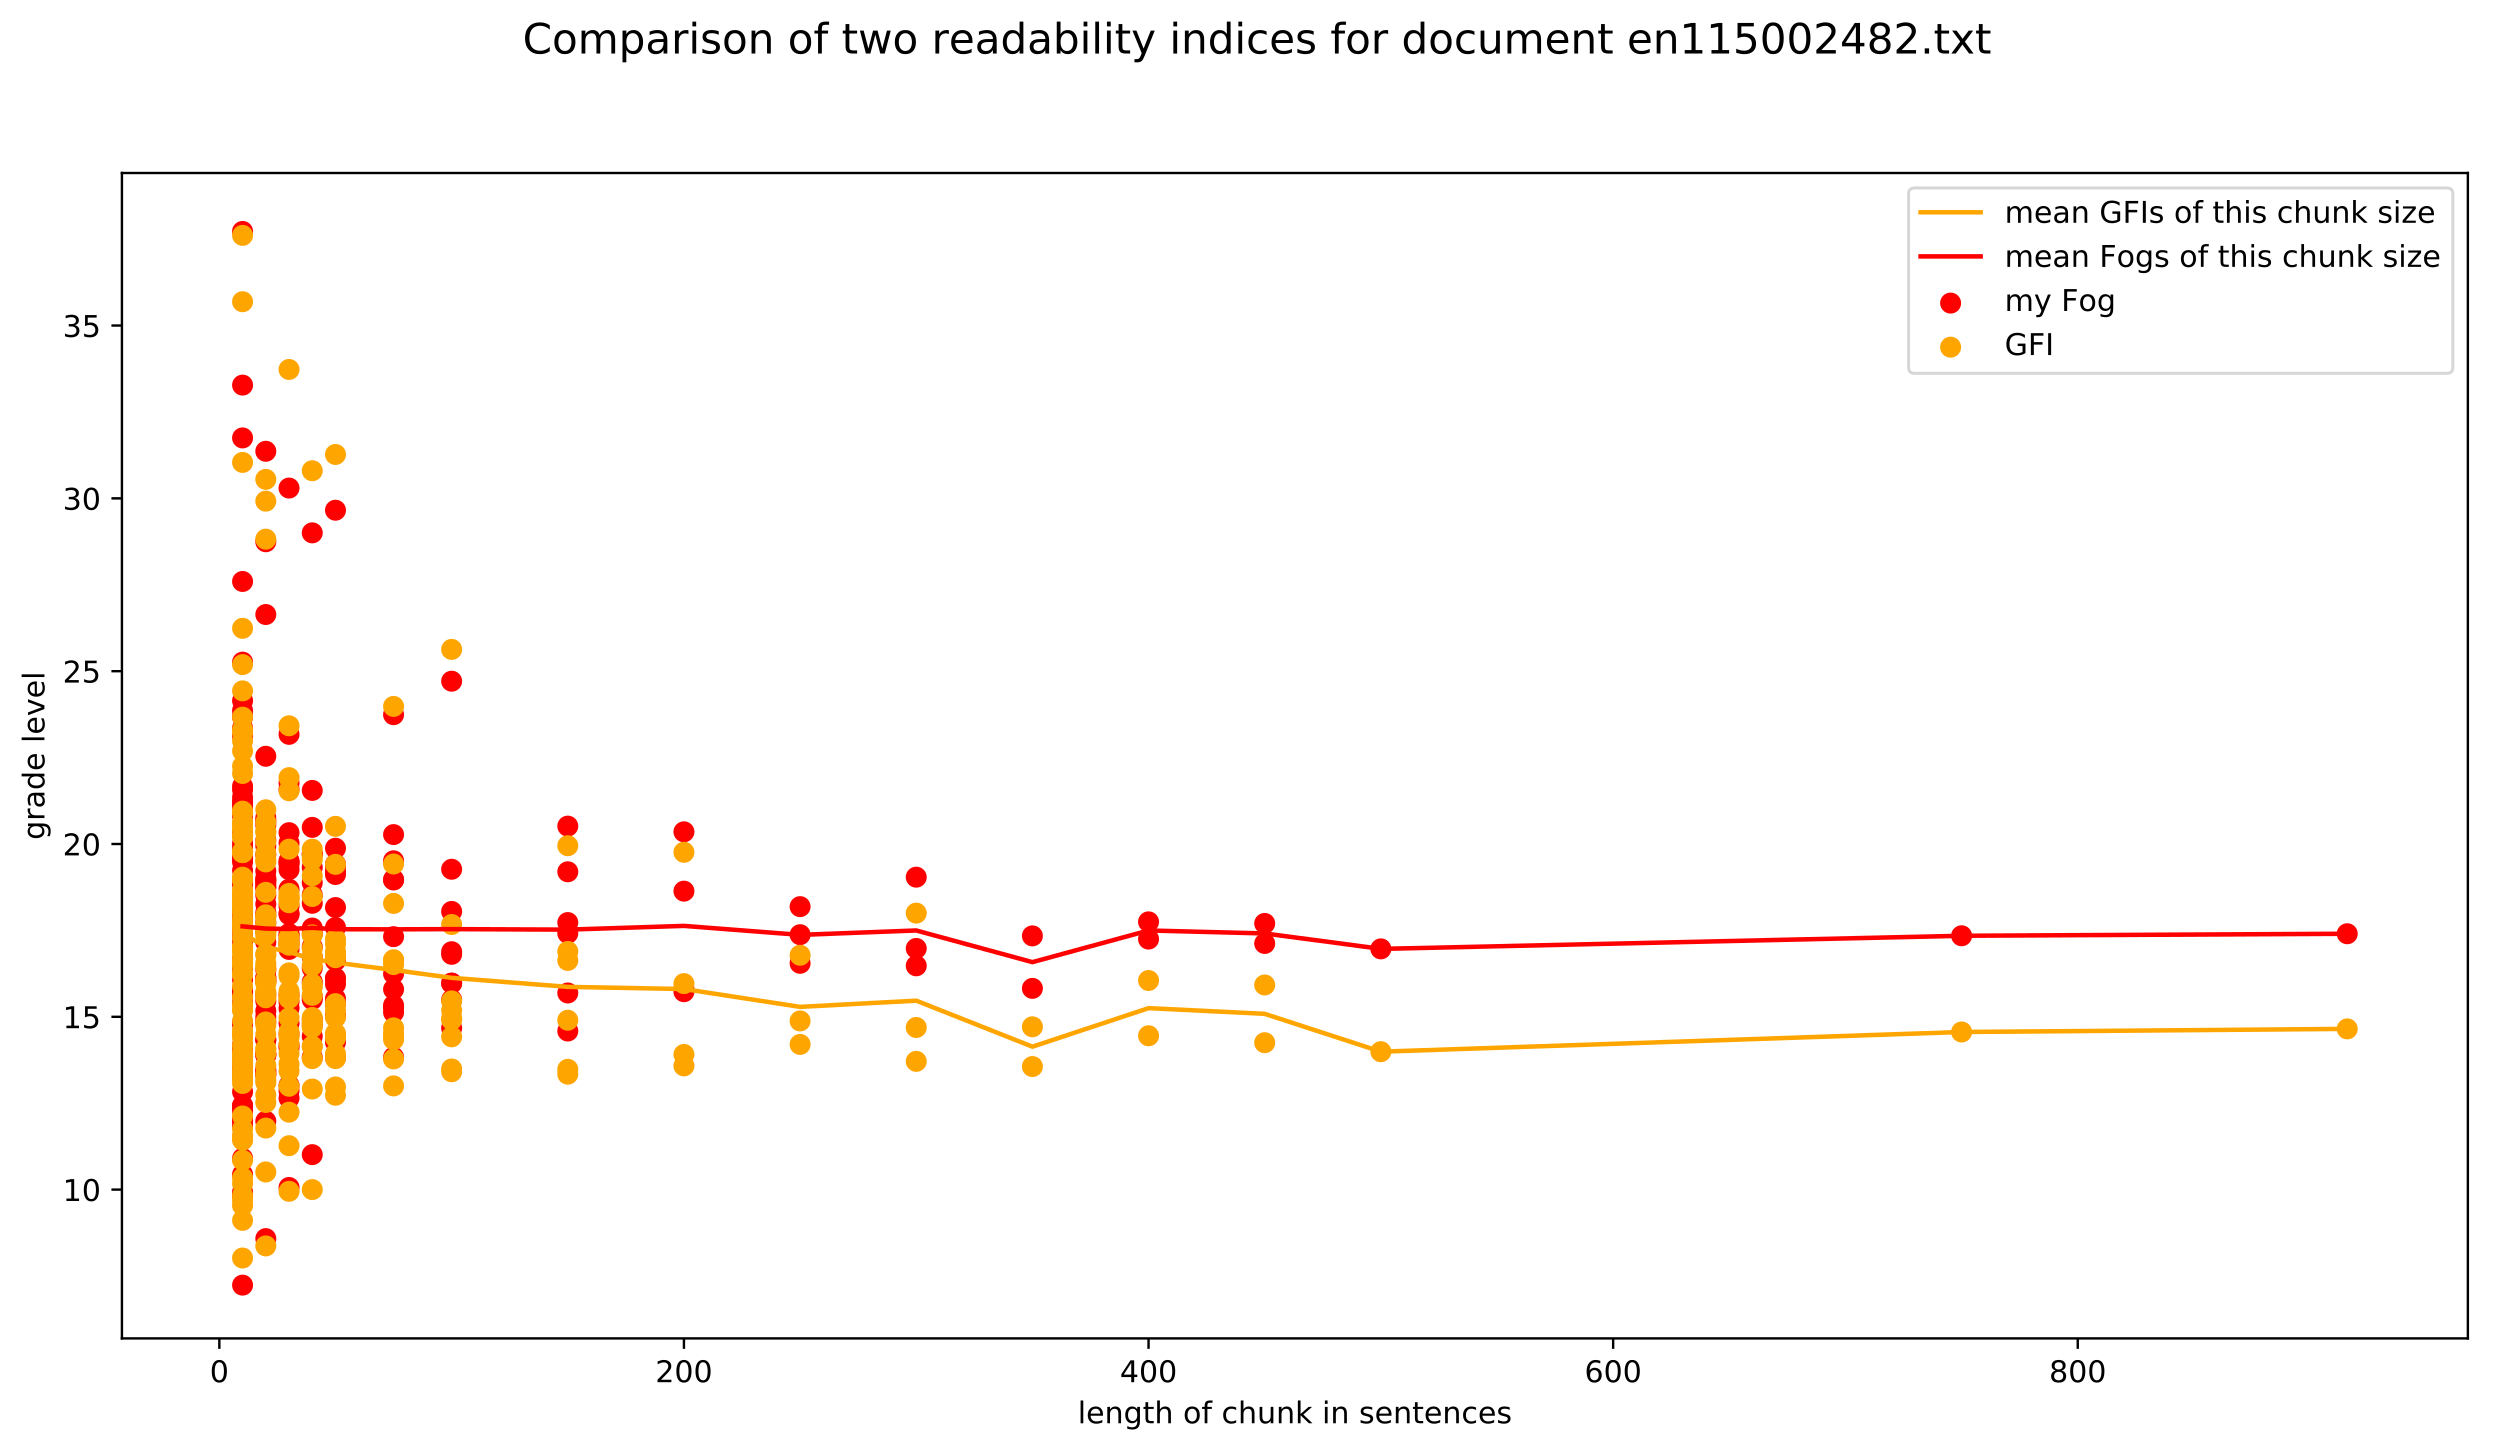 <?xml version="1.0" encoding="utf-8" standalone="no"?>
<!DOCTYPE svg PUBLIC "-//W3C//DTD SVG 1.1//EN"
  "http://www.w3.org/Graphics/SVG/1.1/DTD/svg11.dtd">
<!-- Created with matplotlib (https://matplotlib.org/) -->
<svg height="483.236pt" version="1.1" viewBox="0 0 832.503 483.236" width="832.503pt" xmlns="http://www.w3.org/2000/svg" xmlns:xlink="http://www.w3.org/1999/xlink">
 <defs>
  <style type="text/css">
*{stroke-linecap:butt;stroke-linejoin:round;}
  </style>
 </defs>
 <g id="figure_1">
  <g id="patch_1">
   <path d="M 0 483.236 
L 832.503 483.236 
L 832.503 0 
L 0 0 
z
" style="fill:#ffffff;"/>
  </g>
  <g id="axes_1">
   <g id="patch_2">
    <path d="M 40.603 445.68 
L 821.803 445.68 
L 821.803 57.6 
L 40.603 57.6 
z
" style="fill:#ffffff;"/>
   </g>
   <g id="PathCollection_1">
    <defs>
     <path d="M 0 3 
C 0.796 3 1.559 2.684 2.121 2.121 
C 2.684 1.559 3 0.796 3 0 
C 3 -0.796 2.684 -1.559 2.121 -2.121 
C 1.559 -2.684 0.796 -3 0 -3 
C -0.796 -3 -1.559 -2.684 -2.121 -2.121 
C -2.684 -1.559 -3 -0.796 -3 0 
C -3 0.796 -2.684 1.559 -2.121 2.121 
C -1.559 2.684 -0.796 3 0 3 
z
" id="md528ce4471" style="stroke:#ff0000;"/>
    </defs>
    <g clip-path="url(#p736225711f)">
     <use style="fill:#ff0000;stroke:#ff0000;" x="781.631" xlink:href="#md528ce4471" y="310.938"/>
     <use style="fill:#ff0000;stroke:#ff0000;" x="653.218" xlink:href="#md528ce4471" y="311.614"/>
     <use style="fill:#ff0000;stroke:#ff0000;" x="459.825" xlink:href="#md528ce4471" y="315.977"/>
     <use style="fill:#ff0000;stroke:#ff0000;" x="421.147" xlink:href="#md528ce4471" y="314.172"/>
     <use style="fill:#ff0000;stroke:#ff0000;" x="421.147" xlink:href="#md528ce4471" y="307.504"/>
     <use style="fill:#ff0000;stroke:#ff0000;" x="382.468" xlink:href="#md528ce4471" y="312.715"/>
     <use style="fill:#ff0000;stroke:#ff0000;" x="382.468" xlink:href="#md528ce4471" y="306.981"/>
     <use style="fill:#ff0000;stroke:#ff0000;" x="343.79" xlink:href="#md528ce4471" y="311.653"/>
     <use style="fill:#ff0000;stroke:#ff0000;" x="343.79" xlink:href="#md528ce4471" y="329.129"/>
     <use style="fill:#ff0000;stroke:#ff0000;" x="305.111" xlink:href="#md528ce4471" y="315.833"/>
     <use style="fill:#ff0000;stroke:#ff0000;" x="305.111" xlink:href="#md528ce4471" y="321.614"/>
     <use style="fill:#ff0000;stroke:#ff0000;" x="305.111" xlink:href="#md528ce4471" y="292.097"/>
     <use style="fill:#ff0000;stroke:#ff0000;" x="266.432" xlink:href="#md528ce4471" y="320.777"/>
     <use style="fill:#ff0000;stroke:#ff0000;" x="266.432" xlink:href="#md528ce4471" y="311.251"/>
     <use style="fill:#ff0000;stroke:#ff0000;" x="266.432" xlink:href="#md528ce4471" y="301.912"/>
     <use style="fill:#ff0000;stroke:#ff0000;" x="227.754" xlink:href="#md528ce4471" y="329.302"/>
     <use style="fill:#ff0000;stroke:#ff0000;" x="227.754" xlink:href="#md528ce4471" y="296.754"/>
     <use style="fill:#ff0000;stroke:#ff0000;" x="227.754" xlink:href="#md528ce4471" y="330.24"/>
     <use style="fill:#ff0000;stroke:#ff0000;" x="227.754" xlink:href="#md528ce4471" y="276.994"/>
     <use style="fill:#ff0000;stroke:#ff0000;" x="189.075" xlink:href="#md528ce4471" y="343.334"/>
     <use style="fill:#ff0000;stroke:#ff0000;" x="189.075" xlink:href="#md528ce4471" y="290.306"/>
     <use style="fill:#ff0000;stroke:#ff0000;" x="189.075" xlink:href="#md528ce4471" y="310.796"/>
     <use style="fill:#ff0000;stroke:#ff0000;" x="189.075" xlink:href="#md528ce4471" y="330.66"/>
     <use style="fill:#ff0000;stroke:#ff0000;" x="189.075" xlink:href="#md528ce4471" y="275.098"/>
     <use style="fill:#ff0000;stroke:#ff0000;" x="189.075" xlink:href="#md528ce4471" y="307.212"/>
     <use style="fill:#ff0000;stroke:#ff0000;" x="150.397" xlink:href="#md528ce4471" y="342.32"/>
     <use style="fill:#ff0000;stroke:#ff0000;" x="150.397" xlink:href="#md528ce4471" y="316.92"/>
     <use style="fill:#ff0000;stroke:#ff0000;" x="150.397" xlink:href="#md528ce4471" y="289.466"/>
     <use style="fill:#ff0000;stroke:#ff0000;" x="150.397" xlink:href="#md528ce4471" y="303.513"/>
     <use style="fill:#ff0000;stroke:#ff0000;" x="150.397" xlink:href="#md528ce4471" y="327.443"/>
     <use style="fill:#ff0000;stroke:#ff0000;" x="150.397" xlink:href="#md528ce4471" y="332.93"/>
     <use style="fill:#ff0000;stroke:#ff0000;" x="150.397" xlink:href="#md528ce4471" y="327.353"/>
     <use style="fill:#ff0000;stroke:#ff0000;" x="150.397" xlink:href="#md528ce4471" y="226.837"/>
     <use style="fill:#ff0000;stroke:#ff0000;" x="150.397" xlink:href="#md528ce4471" y="317.792"/>
     <use style="fill:#ff0000;stroke:#ff0000;" x="131.057" xlink:href="#md528ce4471" y="352.06"/>
     <use style="fill:#ff0000;stroke:#ff0000;" x="131.057" xlink:href="#md528ce4471" y="334.771"/>
     <use style="fill:#ff0000;stroke:#ff0000;" x="131.057" xlink:href="#md528ce4471" y="293.026"/>
     <use style="fill:#ff0000;stroke:#ff0000;" x="131.057" xlink:href="#md528ce4471" y="286.642"/>
     <use style="fill:#ff0000;stroke:#ff0000;" x="131.057" xlink:href="#md528ce4471" y="292.921"/>
     <use style="fill:#ff0000;stroke:#ff0000;" x="131.057" xlink:href="#md528ce4471" y="329.433"/>
     <use style="fill:#ff0000;stroke:#ff0000;" x="131.057" xlink:href="#md528ce4471" y="324.258"/>
     <use style="fill:#ff0000;stroke:#ff0000;" x="131.057" xlink:href="#md528ce4471" y="335.547"/>
     <use style="fill:#ff0000;stroke:#ff0000;" x="131.057" xlink:href="#md528ce4471" y="311.907"/>
     <use style="fill:#ff0000;stroke:#ff0000;" x="131.057" xlink:href="#md528ce4471" y="237.987"/>
     <use style="fill:#ff0000;stroke:#ff0000;" x="131.057" xlink:href="#md528ce4471" y="277.918"/>
     <use style="fill:#ff0000;stroke:#ff0000;" x="131.057" xlink:href="#md528ce4471" y="337.12"/>
     <use style="fill:#ff0000;stroke:#ff0000;" x="111.718" xlink:href="#md528ce4471" y="332.558"/>
     <use style="fill:#ff0000;stroke:#ff0000;" x="111.718" xlink:href="#md528ce4471" y="352.091"/>
     <use style="fill:#ff0000;stroke:#ff0000;" x="111.718" xlink:href="#md528ce4471" y="345.28"/>
     <use style="fill:#ff0000;stroke:#ff0000;" x="111.718" xlink:href="#md528ce4471" y="291.209"/>
     <use style="fill:#ff0000;stroke:#ff0000;" x="111.718" xlink:href="#md528ce4471" y="288.414"/>
     <use style="fill:#ff0000;stroke:#ff0000;" x="111.718" xlink:href="#md528ce4471" y="290.201"/>
     <use style="fill:#ff0000;stroke:#ff0000;" x="111.718" xlink:href="#md528ce4471" y="287.784"/>
     <use style="fill:#ff0000;stroke:#ff0000;" x="111.718" xlink:href="#md528ce4471" y="319.939"/>
     <use style="fill:#ff0000;stroke:#ff0000;" x="111.718" xlink:href="#md528ce4471" y="325.945"/>
     <use style="fill:#ff0000;stroke:#ff0000;" x="111.718" xlink:href="#md528ce4471" y="325.707"/>
     <use style="fill:#ff0000;stroke:#ff0000;" x="111.718" xlink:href="#md528ce4471" y="327.706"/>
     <use style="fill:#ff0000;stroke:#ff0000;" x="111.718" xlink:href="#md528ce4471" y="338.257"/>
     <use style="fill:#ff0000;stroke:#ff0000;" x="111.718" xlink:href="#md528ce4471" y="308.855"/>
     <use style="fill:#ff0000;stroke:#ff0000;" x="111.718" xlink:href="#md528ce4471" y="347.055"/>
     <use style="fill:#ff0000;stroke:#ff0000;" x="111.718" xlink:href="#md528ce4471" y="169.902"/>
     <use style="fill:#ff0000;stroke:#ff0000;" x="111.718" xlink:href="#md528ce4471" y="282.456"/>
     <use style="fill:#ff0000;stroke:#ff0000;" x="111.718" xlink:href="#md528ce4471" y="302.212"/>
     <use style="fill:#ff0000;stroke:#ff0000;" x="111.718" xlink:href="#md528ce4471" y="334.198"/>
     <use style="fill:#ff0000;stroke:#ff0000;" x="103.982" xlink:href="#md528ce4471" y="309.046"/>
     <use style="fill:#ff0000;stroke:#ff0000;" x="103.982" xlink:href="#md528ce4471" y="384.496"/>
     <use style="fill:#ff0000;stroke:#ff0000;" x="103.982" xlink:href="#md528ce4471" y="332.004"/>
     <use style="fill:#ff0000;stroke:#ff0000;" x="103.982" xlink:href="#md528ce4471" y="341.275"/>
     <use style="fill:#ff0000;stroke:#ff0000;" x="103.982" xlink:href="#md528ce4471" y="284.498"/>
     <use style="fill:#ff0000;stroke:#ff0000;" x="103.982" xlink:href="#md528ce4471" y="284.389"/>
     <use style="fill:#ff0000;stroke:#ff0000;" x="103.982" xlink:href="#md528ce4471" y="300.798"/>
     <use style="fill:#ff0000;stroke:#ff0000;" x="103.982" xlink:href="#md528ce4471" y="263.212"/>
     <use style="fill:#ff0000;stroke:#ff0000;" x="103.982" xlink:href="#md528ce4471" y="310.879"/>
     <use style="fill:#ff0000;stroke:#ff0000;" x="103.982" xlink:href="#md528ce4471" y="322.347"/>
     <use style="fill:#ff0000;stroke:#ff0000;" x="103.982" xlink:href="#md528ce4471" y="318.671"/>
     <use style="fill:#ff0000;stroke:#ff0000;" x="103.982" xlink:href="#md528ce4471" y="327.002"/>
     <use style="fill:#ff0000;stroke:#ff0000;" x="103.982" xlink:href="#md528ce4471" y="332.85"/>
     <use style="fill:#ff0000;stroke:#ff0000;" x="103.982" xlink:href="#md528ce4471" y="315.308"/>
     <use style="fill:#ff0000;stroke:#ff0000;" x="103.982" xlink:href="#md528ce4471" y="352.094"/>
     <use style="fill:#ff0000;stroke:#ff0000;" x="103.982" xlink:href="#md528ce4471" y="293.964"/>
     <use style="fill:#ff0000;stroke:#ff0000;" x="103.982" xlink:href="#md528ce4471" y="339.439"/>
     <use style="fill:#ff0000;stroke:#ff0000;" x="103.982" xlink:href="#md528ce4471" y="275.521"/>
     <use style="fill:#ff0000;stroke:#ff0000;" x="103.982" xlink:href="#md528ce4471" y="177.442"/>
     <use style="fill:#ff0000;stroke:#ff0000;" x="103.982" xlink:href="#md528ce4471" y="298.024"/>
     <use style="fill:#ff0000;stroke:#ff0000;" x="103.982" xlink:href="#md528ce4471" y="288.854"/>
     <use style="fill:#ff0000;stroke:#ff0000;" x="103.982" xlink:href="#md528ce4471" y="345.089"/>
     <use style="fill:#ff0000;stroke:#ff0000;" x="96.247" xlink:href="#md528ce4471" y="296.095"/>
     <use style="fill:#ff0000;stroke:#ff0000;" x="96.247" xlink:href="#md528ce4471" y="395.432"/>
     <use style="fill:#ff0000;stroke:#ff0000;" x="96.247" xlink:href="#md528ce4471" y="335.742"/>
     <use style="fill:#ff0000;stroke:#ff0000;" x="96.247" xlink:href="#md528ce4471" y="344.321"/>
     <use style="fill:#ff0000;stroke:#ff0000;" x="96.247" xlink:href="#md528ce4471" y="348.919"/>
     <use style="fill:#ff0000;stroke:#ff0000;" x="96.247" xlink:href="#md528ce4471" y="287.906"/>
     <use style="fill:#ff0000;stroke:#ff0000;" x="96.247" xlink:href="#md528ce4471" y="289.6"/>
     <use style="fill:#ff0000;stroke:#ff0000;" x="96.247" xlink:href="#md528ce4471" y="286.662"/>
     <use style="fill:#ff0000;stroke:#ff0000;" x="96.247" xlink:href="#md528ce4471" y="304.064"/>
     <use style="fill:#ff0000;stroke:#ff0000;" x="96.247" xlink:href="#md528ce4471" y="277.281"/>
     <use style="fill:#ff0000;stroke:#ff0000;" x="96.247" xlink:href="#md528ce4471" y="280.762"/>
     <use style="fill:#ff0000;stroke:#ff0000;" x="96.247" xlink:href="#md528ce4471" y="301.703"/>
     <use style="fill:#ff0000;stroke:#ff0000;" x="96.247" xlink:href="#md528ce4471" y="313.127"/>
     <use style="fill:#ff0000;stroke:#ff0000;" x="96.247" xlink:href="#md528ce4471" y="348.011"/>
     <use style="fill:#ff0000;stroke:#ff0000;" x="96.247" xlink:href="#md528ce4471" y="310.865"/>
     <use style="fill:#ff0000;stroke:#ff0000;" x="96.247" xlink:href="#md528ce4471" y="316.162"/>
     <use style="fill:#ff0000;stroke:#ff0000;" x="96.247" xlink:href="#md528ce4471" y="331.246"/>
     <use style="fill:#ff0000;stroke:#ff0000;" x="96.247" xlink:href="#md528ce4471" y="333.579"/>
     <use style="fill:#ff0000;stroke:#ff0000;" x="96.247" xlink:href="#md528ce4471" y="311.553"/>
     <use style="fill:#ff0000;stroke:#ff0000;" x="96.247" xlink:href="#md528ce4471" y="361.431"/>
     <use style="fill:#ff0000;stroke:#ff0000;" x="96.247" xlink:href="#md528ce4471" y="260.746"/>
     <use style="fill:#ff0000;stroke:#ff0000;" x="96.247" xlink:href="#md528ce4471" y="365.665"/>
     <use style="fill:#ff0000;stroke:#ff0000;" x="96.247" xlink:href="#md528ce4471" y="340.713"/>
     <use style="fill:#ff0000;stroke:#ff0000;" x="96.247" xlink:href="#md528ce4471" y="244.538"/>
     <use style="fill:#ff0000;stroke:#ff0000;" x="96.247" xlink:href="#md528ce4471" y="162.525"/>
     <use style="fill:#ff0000;stroke:#ff0000;" x="96.247" xlink:href="#md528ce4471" y="262.759"/>
     <use style="fill:#ff0000;stroke:#ff0000;" x="96.247" xlink:href="#md528ce4471" y="304.579"/>
     <use style="fill:#ff0000;stroke:#ff0000;" x="96.247" xlink:href="#md528ce4471" y="287.09"/>
     <use style="fill:#ff0000;stroke:#ff0000;" x="96.247" xlink:href="#md528ce4471" y="363.221"/>
     <use style="fill:#ff0000;stroke:#ff0000;" x="96.247" xlink:href="#md528ce4471" y="314.449"/>
     <use style="fill:#ff0000;stroke:#ff0000;" x="88.511" xlink:href="#md528ce4471" y="281.683"/>
     <use style="fill:#ff0000;stroke:#ff0000;" x="88.511" xlink:href="#md528ce4471" y="336.643"/>
     <use style="fill:#ff0000;stroke:#ff0000;" x="88.511" xlink:href="#md528ce4471" y="412.455"/>
     <use style="fill:#ff0000;stroke:#ff0000;" x="88.511" xlink:href="#md528ce4471" y="356.839"/>
     <use style="fill:#ff0000;stroke:#ff0000;" x="88.511" xlink:href="#md528ce4471" y="322.965"/>
     <use style="fill:#ff0000;stroke:#ff0000;" x="88.511" xlink:href="#md528ce4471" y="338.669"/>
     <use style="fill:#ff0000;stroke:#ff0000;" x="88.511" xlink:href="#md528ce4471" y="351.412"/>
     <use style="fill:#ff0000;stroke:#ff0000;" x="88.511" xlink:href="#md528ce4471" y="331.41"/>
     <use style="fill:#ff0000;stroke:#ff0000;" x="88.511" xlink:href="#md528ce4471" y="272.34"/>
     <use style="fill:#ff0000;stroke:#ff0000;" x="88.511" xlink:href="#md528ce4471" y="293.323"/>
     <use style="fill:#ff0000;stroke:#ff0000;" x="88.511" xlink:href="#md528ce4471" y="295.533"/>
     <use style="fill:#ff0000;stroke:#ff0000;" x="88.511" xlink:href="#md528ce4471" y="273.339"/>
     <use style="fill:#ff0000;stroke:#ff0000;" x="88.511" xlink:href="#md528ce4471" y="307.207"/>
     <use style="fill:#ff0000;stroke:#ff0000;" x="88.511" xlink:href="#md528ce4471" y="293.241"/>
     <use style="fill:#ff0000;stroke:#ff0000;" x="88.511" xlink:href="#md528ce4471" y="274.71"/>
     <use style="fill:#ff0000;stroke:#ff0000;" x="88.511" xlink:href="#md528ce4471" y="251.84"/>
     <use style="fill:#ff0000;stroke:#ff0000;" x="88.511" xlink:href="#md528ce4471" y="313.781"/>
     <use style="fill:#ff0000;stroke:#ff0000;" x="88.511" xlink:href="#md528ce4471" y="304.948"/>
     <use style="fill:#ff0000;stroke:#ff0000;" x="88.511" xlink:href="#md528ce4471" y="294.365"/>
     <use style="fill:#ff0000;stroke:#ff0000;" x="88.511" xlink:href="#md528ce4471" y="351.285"/>
     <use style="fill:#ff0000;stroke:#ff0000;" x="88.511" xlink:href="#md528ce4471" y="346.093"/>
     <use style="fill:#ff0000;stroke:#ff0000;" x="88.511" xlink:href="#md528ce4471" y="290.072"/>
     <use style="fill:#ff0000;stroke:#ff0000;" x="88.511" xlink:href="#md528ce4471" y="356.168"/>
     <use style="fill:#ff0000;stroke:#ff0000;" x="88.511" xlink:href="#md528ce4471" y="301.058"/>
     <use style="fill:#ff0000;stroke:#ff0000;" x="88.511" xlink:href="#md528ce4471" y="340.208"/>
     <use style="fill:#ff0000;stroke:#ff0000;" x="88.511" xlink:href="#md528ce4471" y="325.627"/>
     <use style="fill:#ff0000;stroke:#ff0000;" x="88.511" xlink:href="#md528ce4471" y="326.895"/>
     <use style="fill:#ff0000;stroke:#ff0000;" x="88.511" xlink:href="#md528ce4471" y="303.86"/>
     <use style="fill:#ff0000;stroke:#ff0000;" x="88.511" xlink:href="#md528ce4471" y="346.39"/>
     <use style="fill:#ff0000;stroke:#ff0000;" x="88.511" xlink:href="#md528ce4471" y="357.972"/>
     <use style="fill:#ff0000;stroke:#ff0000;" x="88.511" xlink:href="#md528ce4471" y="295.462"/>
     <use style="fill:#ff0000;stroke:#ff0000;" x="88.511" xlink:href="#md528ce4471" y="292.372"/>
     <use style="fill:#ff0000;stroke:#ff0000;" x="88.511" xlink:href="#md528ce4471" y="350.92"/>
     <use style="fill:#ff0000;stroke:#ff0000;" x="88.511" xlink:href="#md528ce4471" y="325.532"/>
     <use style="fill:#ff0000;stroke:#ff0000;" x="88.511" xlink:href="#md528ce4471" y="373.345"/>
     <use style="fill:#ff0000;stroke:#ff0000;" x="88.511" xlink:href="#md528ce4471" y="180.404"/>
     <use style="fill:#ff0000;stroke:#ff0000;" x="88.511" xlink:href="#md528ce4471" y="204.632"/>
     <use style="fill:#ff0000;stroke:#ff0000;" x="88.511" xlink:href="#md528ce4471" y="150.275"/>
     <use style="fill:#ff0000;stroke:#ff0000;" x="88.511" xlink:href="#md528ce4471" y="284.573"/>
     <use style="fill:#ff0000;stroke:#ff0000;" x="88.511" xlink:href="#md528ce4471" y="309.718"/>
     <use style="fill:#ff0000;stroke:#ff0000;" x="88.511" xlink:href="#md528ce4471" y="279.816"/>
     <use style="fill:#ff0000;stroke:#ff0000;" x="88.511" xlink:href="#md528ce4471" y="298.142"/>
     <use style="fill:#ff0000;stroke:#ff0000;" x="88.511" xlink:href="#md528ce4471" y="357.52"/>
     <use style="fill:#ff0000;stroke:#ff0000;" x="88.511" xlink:href="#md528ce4471" y="333.315"/>
     <use style="fill:#ff0000;stroke:#ff0000;" x="88.511" xlink:href="#md528ce4471" y="326.526"/>
     <use style="fill:#ff0000;stroke:#ff0000;" x="80.775" xlink:href="#md528ce4471" y="321.268"/>
     <use style="fill:#ff0000;stroke:#ff0000;" x="80.775" xlink:href="#md528ce4471" y="245.089"/>
     <use style="fill:#ff0000;stroke:#ff0000;" x="80.775" xlink:href="#md528ce4471" y="322.451"/>
     <use style="fill:#ff0000;stroke:#ff0000;" x="80.775" xlink:href="#md528ce4471" y="351.122"/>
     <use style="fill:#ff0000;stroke:#ff0000;" x="80.775" xlink:href="#md528ce4471" y="427.947"/>
     <use style="fill:#ff0000;stroke:#ff0000;" x="80.775" xlink:href="#md528ce4471" y="398.142"/>
     <use style="fill:#ff0000;stroke:#ff0000;" x="80.775" xlink:href="#md528ce4471" y="396.988"/>
     <use style="fill:#ff0000;stroke:#ff0000;" x="80.775" xlink:href="#md528ce4471" y="322.92"/>
     <use style="fill:#ff0000;stroke:#ff0000;" x="80.775" xlink:href="#md528ce4471" y="294.007"/>
     <use style="fill:#ff0000;stroke:#ff0000;" x="80.775" xlink:href="#md528ce4471" y="354.115"/>
     <use style="fill:#ff0000;stroke:#ff0000;" x="80.775" xlink:href="#md528ce4471" y="348.011"/>
     <use style="fill:#ff0000;stroke:#ff0000;" x="80.775" xlink:href="#md528ce4471" y="329.448"/>
     <use style="fill:#ff0000;stroke:#ff0000;" x="80.775" xlink:href="#md528ce4471" y="333.884"/>
     <use style="fill:#ff0000;stroke:#ff0000;" x="80.775" xlink:href="#md528ce4471" y="369.918"/>
     <use style="fill:#ff0000;stroke:#ff0000;" x="80.775" xlink:href="#md528ce4471" y="343.804"/>
     <use style="fill:#ff0000;stroke:#ff0000;" x="80.775" xlink:href="#md528ce4471" y="319.608"/>
     <use style="fill:#ff0000;stroke:#ff0000;" x="80.775" xlink:href="#md528ce4471" y="242.481"/>
     <use style="fill:#ff0000;stroke:#ff0000;" x="80.775" xlink:href="#md528ce4471" y="303.488"/>
     <use style="fill:#ff0000;stroke:#ff0000;" x="80.775" xlink:href="#md528ce4471" y="309.396"/>
     <use style="fill:#ff0000;stroke:#ff0000;" x="80.775" xlink:href="#md528ce4471" y="270.945"/>
     <use style="fill:#ff0000;stroke:#ff0000;" x="80.775" xlink:href="#md528ce4471" y="277.437"/>
     <use style="fill:#ff0000;stroke:#ff0000;" x="80.775" xlink:href="#md528ce4471" y="313.336"/>
     <use style="fill:#ff0000;stroke:#ff0000;" x="80.775" xlink:href="#md528ce4471" y="283.683"/>
     <use style="fill:#ff0000;stroke:#ff0000;" x="80.775" xlink:href="#md528ce4471" y="261.845"/>
     <use style="fill:#ff0000;stroke:#ff0000;" x="80.775" xlink:href="#md528ce4471" y="304.063"/>
     <use style="fill:#ff0000;stroke:#ff0000;" x="80.775" xlink:href="#md528ce4471" y="310.347"/>
     <use style="fill:#ff0000;stroke:#ff0000;" x="80.775" xlink:href="#md528ce4471" y="297.78"/>
     <use style="fill:#ff0000;stroke:#ff0000;" x="80.775" xlink:href="#md528ce4471" y="282.417"/>
     <use style="fill:#ff0000;stroke:#ff0000;" x="80.775" xlink:href="#md528ce4471" y="268.582"/>
     <use style="fill:#ff0000;stroke:#ff0000;" x="80.775" xlink:href="#md528ce4471" y="280.877"/>
     <use style="fill:#ff0000;stroke:#ff0000;" x="80.775" xlink:href="#md528ce4471" y="267.312"/>
     <use style="fill:#ff0000;stroke:#ff0000;" x="80.775" xlink:href="#md528ce4471" y="236.621"/>
     <use style="fill:#ff0000;stroke:#ff0000;" x="80.775" xlink:href="#md528ce4471" y="331.596"/>
     <use style="fill:#ff0000;stroke:#ff0000;" x="80.775" xlink:href="#md528ce4471" y="294.249"/>
     <use style="fill:#ff0000;stroke:#ff0000;" x="80.775" xlink:href="#md528ce4471" y="302.316"/>
     <use style="fill:#ff0000;stroke:#ff0000;" x="80.775" xlink:href="#md528ce4471" y="307.386"/>
     <use style="fill:#ff0000;stroke:#ff0000;" x="80.775" xlink:href="#md528ce4471" y="302.529"/>
     <use style="fill:#ff0000;stroke:#ff0000;" x="80.775" xlink:href="#md528ce4471" y="285.948"/>
     <use style="fill:#ff0000;stroke:#ff0000;" x="80.775" xlink:href="#md528ce4471" y="350.322"/>
     <use style="fill:#ff0000;stroke:#ff0000;" x="80.775" xlink:href="#md528ce4471" y="351.737"/>
     <use style="fill:#ff0000;stroke:#ff0000;" x="80.775" xlink:href="#md528ce4471" y="378.668"/>
     <use style="fill:#ff0000;stroke:#ff0000;" x="80.775" xlink:href="#md528ce4471" y="306.142"/>
     <use style="fill:#ff0000;stroke:#ff0000;" x="80.775" xlink:href="#md528ce4471" y="285.342"/>
     <use style="fill:#ff0000;stroke:#ff0000;" x="80.775" xlink:href="#md528ce4471" y="293.025"/>
     <use style="fill:#ff0000;stroke:#ff0000;" x="80.775" xlink:href="#md528ce4471" y="357.158"/>
     <use style="fill:#ff0000;stroke:#ff0000;" x="80.775" xlink:href="#md528ce4471" y="348.994"/>
     <use style="fill:#ff0000;stroke:#ff0000;" x="80.775" xlink:href="#md528ce4471" y="340.593"/>
     <use style="fill:#ff0000;stroke:#ff0000;" x="80.775" xlink:href="#md528ce4471" y="267.127"/>
     <use style="fill:#ff0000;stroke:#ff0000;" x="80.775" xlink:href="#md528ce4471" y="315.747"/>
     <use style="fill:#ff0000;stroke:#ff0000;" x="80.775" xlink:href="#md528ce4471" y="368.54"/>
     <use style="fill:#ff0000;stroke:#ff0000;" x="80.775" xlink:href="#md528ce4471" y="312.157"/>
     <use style="fill:#ff0000;stroke:#ff0000;" x="80.775" xlink:href="#md528ce4471" y="319.217"/>
     <use style="fill:#ff0000;stroke:#ff0000;" x="80.775" xlink:href="#md528ce4471" y="329.325"/>
     <use style="fill:#ff0000;stroke:#ff0000;" x="80.775" xlink:href="#md528ce4471" y="315.052"/>
     <use style="fill:#ff0000;stroke:#ff0000;" x="80.775" xlink:href="#md528ce4471" y="322.789"/>
     <use style="fill:#ff0000;stroke:#ff0000;" x="80.775" xlink:href="#md528ce4471" y="285.84"/>
     <use style="fill:#ff0000;stroke:#ff0000;" x="80.775" xlink:href="#md528ce4471" y="326.222"/>
     <use style="fill:#ff0000;stroke:#ff0000;" x="80.775" xlink:href="#md528ce4471" y="368.185"/>
     <use style="fill:#ff0000;stroke:#ff0000;" x="80.775" xlink:href="#md528ce4471" y="344.006"/>
     <use style="fill:#ff0000;stroke:#ff0000;" x="80.775" xlink:href="#md528ce4471" y="373.039"/>
     <use style="fill:#ff0000;stroke:#ff0000;" x="80.775" xlink:href="#md528ce4471" y="304.146"/>
     <use style="fill:#ff0000;stroke:#ff0000;" x="80.775" xlink:href="#md528ce4471" y="283.858"/>
     <use style="fill:#ff0000;stroke:#ff0000;" x="80.775" xlink:href="#md528ce4471" y="193.63"/>
     <use style="fill:#ff0000;stroke:#ff0000;" x="80.775" xlink:href="#md528ce4471" y="391.104"/>
     <use style="fill:#ff0000;stroke:#ff0000;" x="80.775" xlink:href="#md528ce4471" y="372.897"/>
     <use style="fill:#ff0000;stroke:#ff0000;" x="80.775" xlink:href="#md528ce4471" y="330.232"/>
     <use style="fill:#ff0000;stroke:#ff0000;" x="80.775" xlink:href="#md528ce4471" y="271.635"/>
     <use style="fill:#ff0000;stroke:#ff0000;" x="80.775" xlink:href="#md528ce4471" y="374.816"/>
     <use style="fill:#ff0000;stroke:#ff0000;" x="80.775" xlink:href="#md528ce4471" y="358.668"/>
     <use style="fill:#ff0000;stroke:#ff0000;" x="80.775" xlink:href="#md528ce4471" y="385.724"/>
     <use style="fill:#ff0000;stroke:#ff0000;" x="80.775" xlink:href="#md528ce4471" y="128.243"/>
     <use style="fill:#ff0000;stroke:#ff0000;" x="80.775" xlink:href="#md528ce4471" y="233.334"/>
     <use style="fill:#ff0000;stroke:#ff0000;" x="80.775" xlink:href="#md528ce4471" y="262.96"/>
     <use style="fill:#ff0000;stroke:#ff0000;" x="80.775" xlink:href="#md528ce4471" y="145.828"/>
     <use style="fill:#ff0000;stroke:#ff0000;" x="80.775" xlink:href="#md528ce4471" y="77.071"/>
     <use style="fill:#ff0000;stroke:#ff0000;" x="80.775" xlink:href="#md528ce4471" y="220.492"/>
     <use style="fill:#ff0000;stroke:#ff0000;" x="80.775" xlink:href="#md528ce4471" y="238.707"/>
     <use style="fill:#ff0000;stroke:#ff0000;" x="80.775" xlink:href="#md528ce4471" y="330.782"/>
     <use style="fill:#ff0000;stroke:#ff0000;" x="80.775" xlink:href="#md528ce4471" y="278.138"/>
     <use style="fill:#ff0000;stroke:#ff0000;" x="80.775" xlink:href="#md528ce4471" y="341.062"/>
     <use style="fill:#ff0000;stroke:#ff0000;" x="80.775" xlink:href="#md528ce4471" y="293.706"/>
     <use style="fill:#ff0000;stroke:#ff0000;" x="80.775" xlink:href="#md528ce4471" y="265.504"/>
     <use style="fill:#ff0000;stroke:#ff0000;" x="80.775" xlink:href="#md528ce4471" y="287.008"/>
     <use style="fill:#ff0000;stroke:#ff0000;" x="80.775" xlink:href="#md528ce4471" y="308.843"/>
     <use style="fill:#ff0000;stroke:#ff0000;" x="80.775" xlink:href="#md528ce4471" y="363.586"/>
     <use style="fill:#ff0000;stroke:#ff0000;" x="80.775" xlink:href="#md528ce4471" y="350.654"/>
     <use style="fill:#ff0000;stroke:#ff0000;" x="80.775" xlink:href="#md528ce4471" y="368.205"/>
     <use style="fill:#ff0000;stroke:#ff0000;" x="80.775" xlink:href="#md528ce4471" y="289.836"/>
     <use style="fill:#ff0000;stroke:#ff0000;" x="80.775" xlink:href="#md528ce4471" y="294.249"/>
     <use style="fill:#ff0000;stroke:#ff0000;" x="80.775" xlink:href="#md528ce4471" y="355.471"/>
     <use style="fill:#ff0000;stroke:#ff0000;" x="80.775" xlink:href="#md528ce4471" y="298.719"/>
    </g>
   </g>
   <g id="PathCollection_2">
    <defs>
     <path d="M 0 3 
C 0.796 3 1.559 2.684 2.121 2.121 
C 2.684 1.559 3 0.796 3 0 
C 3 -0.796 2.684 -1.559 2.121 -2.121 
C 1.559 -2.684 0.796 -3 0 -3 
C -0.796 -3 -1.559 -2.684 -2.121 -2.121 
C -2.684 -1.559 -3 -0.796 -3 0 
C -3 0.796 -2.684 1.559 -2.121 2.121 
C -1.559 2.684 -0.796 3 0 3 
z
" id="ma03ac351fb" style="stroke:#ffa500;"/>
    </defs>
    <g clip-path="url(#p736225711f)">
     <use style="fill:#ffa500;stroke:#ffa500;" x="781.631" xlink:href="#ma03ac351fb" y="342.618"/>
     <use style="fill:#ffa500;stroke:#ffa500;" x="653.218" xlink:href="#ma03ac351fb" y="343.653"/>
     <use style="fill:#ffa500;stroke:#ffa500;" x="459.825" xlink:href="#ma03ac351fb" y="350.214"/>
     <use style="fill:#ffa500;stroke:#ffa500;" x="421.147" xlink:href="#ma03ac351fb" y="347.221"/>
     <use style="fill:#ffa500;stroke:#ffa500;" x="421.147" xlink:href="#ma03ac351fb" y="328.001"/>
     <use style="fill:#ffa500;stroke:#ffa500;" x="382.468" xlink:href="#ma03ac351fb" y="344.919"/>
     <use style="fill:#ffa500;stroke:#ffa500;" x="382.468" xlink:href="#ma03ac351fb" y="326.505"/>
     <use style="fill:#ffa500;stroke:#ffa500;" x="343.79" xlink:href="#ma03ac351fb" y="341.927"/>
     <use style="fill:#ffa500;stroke:#ffa500;" x="343.79" xlink:href="#ma03ac351fb" y="355.162"/>
     <use style="fill:#ffa500;stroke:#ffa500;" x="305.111" xlink:href="#ma03ac351fb" y="342.157"/>
     <use style="fill:#ffa500;stroke:#ffa500;" x="305.111" xlink:href="#ma03ac351fb" y="353.436"/>
     <use style="fill:#ffa500;stroke:#ffa500;" x="305.111" xlink:href="#ma03ac351fb" y="304.063"/>
     <use style="fill:#ffa500;stroke:#ffa500;" x="266.432" xlink:href="#ma03ac351fb" y="347.797"/>
     <use style="fill:#ffa500;stroke:#ffa500;" x="266.432" xlink:href="#ma03ac351fb" y="339.971"/>
     <use style="fill:#ffa500;stroke:#ffa500;" x="266.432" xlink:href="#ma03ac351fb" y="318.104"/>
     <use style="fill:#ffa500;stroke:#ffa500;" x="227.754" xlink:href="#ma03ac351fb" y="351.134"/>
     <use style="fill:#ffa500;stroke:#ffa500;" x="227.754" xlink:href="#ma03ac351fb" y="327.541"/>
     <use style="fill:#ffa500;stroke:#ffa500;" x="227.754" xlink:href="#ma03ac351fb" y="354.932"/>
     <use style="fill:#ffa500;stroke:#ffa500;" x="227.754" xlink:href="#ma03ac351fb" y="283.807"/>
     <use style="fill:#ffa500;stroke:#ffa500;" x="189.075" xlink:href="#ma03ac351fb" y="357.694"/>
     <use style="fill:#ffa500;stroke:#ffa500;" x="189.075" xlink:href="#ma03ac351fb" y="316.838"/>
     <use style="fill:#ffa500;stroke:#ffa500;" x="189.075" xlink:href="#ma03ac351fb" y="339.74"/>
     <use style="fill:#ffa500;stroke:#ffa500;" x="189.075" xlink:href="#ma03ac351fb" y="356.083"/>
     <use style="fill:#ffa500;stroke:#ffa500;" x="189.075" xlink:href="#ma03ac351fb" y="281.621"/>
     <use style="fill:#ffa500;stroke:#ffa500;" x="189.075" xlink:href="#ma03ac351fb" y="319.83"/>
     <use style="fill:#ffa500;stroke:#ffa500;" x="150.397" xlink:href="#ma03ac351fb" y="355.968"/>
     <use style="fill:#ffa500;stroke:#ffa500;" x="150.397" xlink:href="#ma03ac351fb" y="339.05"/>
     <use style="fill:#ffa500;stroke:#ffa500;" x="150.397" xlink:href="#ma03ac351fb" y="307.861"/>
     <use style="fill:#ffa500;stroke:#ffa500;" x="150.397" xlink:href="#ma03ac351fb" y="333.296"/>
     <use style="fill:#ffa500;stroke:#ffa500;" x="150.397" xlink:href="#ma03ac351fb" y="345.265"/>
     <use style="fill:#ffa500;stroke:#ffa500;" x="150.397" xlink:href="#ma03ac351fb" y="356.889"/>
     <use style="fill:#ffa500;stroke:#ffa500;" x="150.397" xlink:href="#ma03ac351fb" y="339.625"/>
     <use style="fill:#ffa500;stroke:#ffa500;" x="150.397" xlink:href="#ma03ac351fb" y="216.251"/>
     <use style="fill:#ffa500;stroke:#ffa500;" x="150.397" xlink:href="#ma03ac351fb" y="336.403"/>
     <use style="fill:#ffa500;stroke:#ffa500;" x="131.057" xlink:href="#ma03ac351fb" y="361.607"/>
     <use style="fill:#ffa500;stroke:#ffa500;" x="131.057" xlink:href="#ma03ac351fb" y="344.229"/>
     <use style="fill:#ffa500;stroke:#ffa500;" x="131.057" xlink:href="#ma03ac351fb" y="321.211"/>
     <use style="fill:#ffa500;stroke:#ffa500;" x="131.057" xlink:href="#ma03ac351fb" y="300.841"/>
     <use style="fill:#ffa500;stroke:#ffa500;" x="131.057" xlink:href="#ma03ac351fb" y="319.6"/>
     <use style="fill:#ffa500;stroke:#ffa500;" x="131.057" xlink:href="#ma03ac351fb" y="344.689"/>
     <use style="fill:#ffa500;stroke:#ffa500;" x="131.057" xlink:href="#ma03ac351fb" y="346.185"/>
     <use style="fill:#ffa500;stroke:#ffa500;" x="131.057" xlink:href="#ma03ac351fb" y="352.63"/>
     <use style="fill:#ffa500;stroke:#ffa500;" x="131.057" xlink:href="#ma03ac351fb" y="319.83"/>
     <use style="fill:#ffa500;stroke:#ffa500;" x="131.057" xlink:href="#ma03ac351fb" y="235.24"/>
     <use style="fill:#ffa500;stroke:#ffa500;" x="131.057" xlink:href="#ma03ac351fb" y="287.72"/>
     <use style="fill:#ffa500;stroke:#ffa500;" x="131.057" xlink:href="#ma03ac351fb" y="342.272"/>
     <use style="fill:#ffa500;stroke:#ffa500;" x="111.718" xlink:href="#ma03ac351fb" y="336.518"/>
     <use style="fill:#ffa500;stroke:#ffa500;" x="111.718" xlink:href="#ma03ac351fb" y="364.715"/>
     <use style="fill:#ffa500;stroke:#ffa500;" x="111.718" xlink:href="#ma03ac351fb" y="350.904"/>
     <use style="fill:#ffa500;stroke:#ffa500;" x="111.718" xlink:href="#ma03ac351fb" y="318.909"/>
     <use style="fill:#ffa500;stroke:#ffa500;" x="111.718" xlink:href="#ma03ac351fb" y="316.838"/>
     <use style="fill:#ffa500;stroke:#ffa500;" x="111.718" xlink:href="#ma03ac351fb" y="287.836"/>
     <use style="fill:#ffa500;stroke:#ffa500;" x="111.718" xlink:href="#ma03ac351fb" y="314.306"/>
     <use style="fill:#ffa500;stroke:#ffa500;" x="111.718" xlink:href="#ma03ac351fb" y="338.82"/>
     <use style="fill:#ffa500;stroke:#ffa500;" x="111.718" xlink:href="#ma03ac351fb" y="334.216"/>
     <use style="fill:#ffa500;stroke:#ffa500;" x="111.718" xlink:href="#ma03ac351fb" y="344.114"/>
     <use style="fill:#ffa500;stroke:#ffa500;" x="111.718" xlink:href="#ma03ac351fb" y="345.265"/>
     <use style="fill:#ffa500;stroke:#ffa500;" x="111.718" xlink:href="#ma03ac351fb" y="352.515"/>
     <use style="fill:#ffa500;stroke:#ffa500;" x="111.718" xlink:href="#ma03ac351fb" y="312.695"/>
     <use style="fill:#ffa500;stroke:#ffa500;" x="111.718" xlink:href="#ma03ac351fb" y="361.953"/>
     <use style="fill:#ffa500;stroke:#ffa500;" x="111.718" xlink:href="#ma03ac351fb" y="151.341"/>
     <use style="fill:#ffa500;stroke:#ffa500;" x="111.718" xlink:href="#ma03ac351fb" y="275.176"/>
     <use style="fill:#ffa500;stroke:#ffa500;" x="111.718" xlink:href="#ma03ac351fb" y="318.104"/>
     <use style="fill:#ffa500;stroke:#ffa500;" x="111.718" xlink:href="#ma03ac351fb" y="345.61"/>
     <use style="fill:#ffa500;stroke:#ffa500;" x="103.982" xlink:href="#ma03ac351fb" y="315.802"/>
     <use style="fill:#ffa500;stroke:#ffa500;" x="103.982" xlink:href="#ma03ac351fb" y="396.134"/>
     <use style="fill:#ffa500;stroke:#ffa500;" x="103.982" xlink:href="#ma03ac351fb" y="342.157"/>
     <use style="fill:#ffa500;stroke:#ffa500;" x="103.982" xlink:href="#ma03ac351fb" y="338.82"/>
     <use style="fill:#ffa500;stroke:#ffa500;" x="103.982" xlink:href="#ma03ac351fb" y="318.449"/>
     <use style="fill:#ffa500;stroke:#ffa500;" x="103.982" xlink:href="#ma03ac351fb" y="311.314"/>
     <use style="fill:#ffa500;stroke:#ffa500;" x="103.982" xlink:href="#ma03ac351fb" y="298.539"/>
     <use style="fill:#ffa500;stroke:#ffa500;" x="103.982" xlink:href="#ma03ac351fb" y="286.224"/>
     <use style="fill:#ffa500;stroke:#ffa500;" x="103.982" xlink:href="#ma03ac351fb" y="328.692"/>
     <use style="fill:#ffa500;stroke:#ffa500;" x="103.982" xlink:href="#ma03ac351fb" y="340.776"/>
     <use style="fill:#ffa500;stroke:#ffa500;" x="103.982" xlink:href="#ma03ac351fb" y="327.656"/>
     <use style="fill:#ffa500;stroke:#ffa500;" x="103.982" xlink:href="#ma03ac351fb" y="340.316"/>
     <use style="fill:#ffa500;stroke:#ffa500;" x="103.982" xlink:href="#ma03ac351fb" y="348.487"/>
     <use style="fill:#ffa500;stroke:#ffa500;" x="103.982" xlink:href="#ma03ac351fb" y="331.454"/>
     <use style="fill:#ffa500;stroke:#ffa500;" x="103.982" xlink:href="#ma03ac351fb" y="362.643"/>
     <use style="fill:#ffa500;stroke:#ffa500;" x="103.982" xlink:href="#ma03ac351fb" y="291.633"/>
     <use style="fill:#ffa500;stroke:#ffa500;" x="103.982" xlink:href="#ma03ac351fb" y="352.515"/>
     <use style="fill:#ffa500;stroke:#ffa500;" x="103.982" xlink:href="#ma03ac351fb" y="282.772"/>
     <use style="fill:#ffa500;stroke:#ffa500;" x="103.982" xlink:href="#ma03ac351fb" y="156.75"/>
     <use style="fill:#ffa500;stroke:#ffa500;" x="103.982" xlink:href="#ma03ac351fb" y="285.189"/>
     <use style="fill:#ffa500;stroke:#ffa500;" x="103.982" xlink:href="#ma03ac351fb" y="321.556"/>
     <use style="fill:#ffa500;stroke:#ffa500;" x="103.982" xlink:href="#ma03ac351fb" y="348.372"/>
     <use style="fill:#ffa500;stroke:#ffa500;" x="96.247" xlink:href="#ma03ac351fb" y="299.344"/>
     <use style="fill:#ffa500;stroke:#ffa500;" x="96.247" xlink:href="#ma03ac351fb" y="396.709"/>
     <use style="fill:#ffa500;stroke:#ffa500;" x="96.247" xlink:href="#ma03ac351fb" y="347.682"/>
     <use style="fill:#ffa500;stroke:#ffa500;" x="96.247" xlink:href="#ma03ac351fb" y="354.357"/>
     <use style="fill:#ffa500;stroke:#ffa500;" x="96.247" xlink:href="#ma03ac351fb" y="343.653"/>
     <use style="fill:#ffa500;stroke:#ffa500;" x="96.247" xlink:href="#ma03ac351fb" y="312.119"/>
     <use style="fill:#ffa500;stroke:#ffa500;" x="96.247" xlink:href="#ma03ac351fb" y="314.766"/>
     <use style="fill:#ffa500;stroke:#ffa500;" x="96.247" xlink:href="#ma03ac351fb" y="313.961"/>
     <use style="fill:#ffa500;stroke:#ffa500;" x="96.247" xlink:href="#ma03ac351fb" y="298.654"/>
     <use style="fill:#ffa500;stroke:#ffa500;" x="96.247" xlink:href="#ma03ac351fb" y="282.772"/>
     <use style="fill:#ffa500;stroke:#ffa500;" x="96.247" xlink:href="#ma03ac351fb" y="298.884"/>
     <use style="fill:#ffa500;stroke:#ffa500;" x="96.247" xlink:href="#ma03ac351fb" y="325.009"/>
     <use style="fill:#ffa500;stroke:#ffa500;" x="96.247" xlink:href="#ma03ac351fb" y="330.073"/>
     <use style="fill:#ffa500;stroke:#ffa500;" x="96.247" xlink:href="#ma03ac351fb" y="350.789"/>
     <use style="fill:#ffa500;stroke:#ffa500;" x="96.247" xlink:href="#ma03ac351fb" y="323.973"/>
     <use style="fill:#ffa500;stroke:#ffa500;" x="96.247" xlink:href="#ma03ac351fb" y="332.49"/>
     <use style="fill:#ffa500;stroke:#ffa500;" x="96.247" xlink:href="#ma03ac351fb" y="338.935"/>
     <use style="fill:#ffa500;stroke:#ffa500;" x="96.247" xlink:href="#ma03ac351fb" y="345.265"/>
     <use style="fill:#ffa500;stroke:#ffa500;" x="96.247" xlink:href="#ma03ac351fb" y="331.799"/>
     <use style="fill:#ffa500;stroke:#ffa500;" x="96.247" xlink:href="#ma03ac351fb" y="370.354"/>
     <use style="fill:#ffa500;stroke:#ffa500;" x="96.247" xlink:href="#ma03ac351fb" y="258.948"/>
     <use style="fill:#ffa500;stroke:#ffa500;" x="96.247" xlink:href="#ma03ac351fb" y="381.518"/>
     <use style="fill:#ffa500;stroke:#ffa500;" x="96.247" xlink:href="#ma03ac351fb" y="356.658"/>
     <use style="fill:#ffa500;stroke:#ffa500;" x="96.247" xlink:href="#ma03ac351fb" y="241.685"/>
     <use style="fill:#ffa500;stroke:#ffa500;" x="96.247" xlink:href="#ma03ac351fb" y="123.029"/>
     <use style="fill:#ffa500;stroke:#ffa500;" x="96.247" xlink:href="#ma03ac351fb" y="263.322"/>
     <use style="fill:#ffa500;stroke:#ffa500;" x="96.247" xlink:href="#ma03ac351fb" y="297.503"/>
     <use style="fill:#ffa500;stroke:#ffa500;" x="96.247" xlink:href="#ma03ac351fb" y="314.191"/>
     <use style="fill:#ffa500;stroke:#ffa500;" x="96.247" xlink:href="#ma03ac351fb" y="361.722"/>
     <use style="fill:#ffa500;stroke:#ffa500;" x="96.247" xlink:href="#ma03ac351fb" y="300.61"/>
     <use style="fill:#ffa500;stroke:#ffa500;" x="88.511" xlink:href="#ma03ac351fb" y="273.795"/>
     <use style="fill:#ffa500;stroke:#ffa500;" x="88.511" xlink:href="#ma03ac351fb" y="349.178"/>
     <use style="fill:#ffa500;stroke:#ffa500;" x="88.511" xlink:href="#ma03ac351fb" y="414.893"/>
     <use style="fill:#ffa500;stroke:#ffa500;" x="88.511" xlink:href="#ma03ac351fb" y="375.648"/>
     <use style="fill:#ffa500;stroke:#ffa500;" x="88.511" xlink:href="#ma03ac351fb" y="327.426"/>
     <use style="fill:#ffa500;stroke:#ffa500;" x="88.511" xlink:href="#ma03ac351fb" y="349.408"/>
     <use style="fill:#ffa500;stroke:#ffa500;" x="88.511" xlink:href="#ma03ac351fb" y="341.352"/>
     <use style="fill:#ffa500;stroke:#ffa500;" x="88.511" xlink:href="#ma03ac351fb" y="330.418"/>
     <use style="fill:#ffa500;stroke:#ffa500;" x="88.511" xlink:href="#ma03ac351fb" y="310.623"/>
     <use style="fill:#ffa500;stroke:#ffa500;" x="88.511" xlink:href="#ma03ac351fb" y="320.751"/>
     <use style="fill:#ffa500;stroke:#ffa500;" x="88.511" xlink:href="#ma03ac351fb" y="304.638"/>
     <use style="fill:#ffa500;stroke:#ffa500;" x="88.511" xlink:href="#ma03ac351fb" y="310.048"/>
     <use style="fill:#ffa500;stroke:#ffa500;" x="88.511" xlink:href="#ma03ac351fb" y="321.787"/>
     <use style="fill:#ffa500;stroke:#ffa500;" x="88.511" xlink:href="#ma03ac351fb" y="269.652"/>
     <use style="fill:#ffa500;stroke:#ffa500;" x="88.511" xlink:href="#ma03ac351fb" y="276.787"/>
     <use style="fill:#ffa500;stroke:#ffa500;" x="88.511" xlink:href="#ma03ac351fb" y="284.153"/>
     <use style="fill:#ffa500;stroke:#ffa500;" x="88.511" xlink:href="#ma03ac351fb" y="322.592"/>
     <use style="fill:#ffa500;stroke:#ffa500;" x="88.511" xlink:href="#ma03ac351fb" y="318.104"/>
     <use style="fill:#ffa500;stroke:#ffa500;" x="88.511" xlink:href="#ma03ac351fb" y="307.286"/>
     <use style="fill:#ffa500;stroke:#ffa500;" x="88.511" xlink:href="#ma03ac351fb" y="354.817"/>
     <use style="fill:#ffa500;stroke:#ffa500;" x="88.511" xlink:href="#ma03ac351fb" y="344.459"/>
     <use style="fill:#ffa500;stroke:#ffa500;" x="88.511" xlink:href="#ma03ac351fb" y="308.782"/>
     <use style="fill:#ffa500;stroke:#ffa500;" x="88.511" xlink:href="#ma03ac351fb" y="364.6"/>
     <use style="fill:#ffa500;stroke:#ffa500;" x="88.511" xlink:href="#ma03ac351fb" y="305.444"/>
     <use style="fill:#ffa500;stroke:#ffa500;" x="88.511" xlink:href="#ma03ac351fb" y="350.789"/>
     <use style="fill:#ffa500;stroke:#ffa500;" x="88.511" xlink:href="#ma03ac351fb" y="340.316"/>
     <use style="fill:#ffa500;stroke:#ffa500;" x="88.511" xlink:href="#ma03ac351fb" y="327.081"/>
     <use style="fill:#ffa500;stroke:#ffa500;" x="88.511" xlink:href="#ma03ac351fb" y="330.533"/>
     <use style="fill:#ffa500;stroke:#ffa500;" x="88.511" xlink:href="#ma03ac351fb" y="359.536"/>
     <use style="fill:#ffa500;stroke:#ffa500;" x="88.511" xlink:href="#ma03ac351fb" y="360.456"/>
     <use style="fill:#ffa500;stroke:#ffa500;" x="88.511" xlink:href="#ma03ac351fb" y="280.24"/>
     <use style="fill:#ffa500;stroke:#ffa500;" x="88.511" xlink:href="#ma03ac351fb" y="297.158"/>
     <use style="fill:#ffa500;stroke:#ffa500;" x="88.511" xlink:href="#ma03ac351fb" y="367.132"/>
     <use style="fill:#ffa500;stroke:#ffa500;" x="88.511" xlink:href="#ma03ac351fb" y="332.26"/>
     <use style="fill:#ffa500;stroke:#ffa500;" x="88.511" xlink:href="#ma03ac351fb" y="390.264"/>
     <use style="fill:#ffa500;stroke:#ffa500;" x="88.511" xlink:href="#ma03ac351fb" y="179.537"/>
     <use style="fill:#ffa500;stroke:#ffa500;" x="88.511" xlink:href="#ma03ac351fb" y="166.878"/>
     <use style="fill:#ffa500;stroke:#ffa500;" x="88.511" xlink:href="#ma03ac351fb" y="159.627"/>
     <use style="fill:#ffa500;stroke:#ffa500;" x="88.511" xlink:href="#ma03ac351fb" y="277.247"/>
     <use style="fill:#ffa500;stroke:#ffa500;" x="88.511" xlink:href="#ma03ac351fb" y="286.339"/>
     <use style="fill:#ffa500;stroke:#ffa500;" x="88.511" xlink:href="#ma03ac351fb" y="317.643"/>
     <use style="fill:#ffa500;stroke:#ffa500;" x="88.511" xlink:href="#ma03ac351fb" y="311.544"/>
     <use style="fill:#ffa500;stroke:#ffa500;" x="88.511" xlink:href="#ma03ac351fb" y="326.275"/>
     <use style="fill:#ffa500;stroke:#ffa500;" x="88.511" xlink:href="#ma03ac351fb" y="357.694"/>
     <use style="fill:#ffa500;stroke:#ffa500;" x="88.511" xlink:href="#ma03ac351fb" y="287.03"/>
     <use style="fill:#ffa500;stroke:#ffa500;" x="80.775" xlink:href="#ma03ac351fb" y="300.15"/>
     <use style="fill:#ffa500;stroke:#ffa500;" x="80.775" xlink:href="#ma03ac351fb" y="246.749"/>
     <use style="fill:#ffa500;stroke:#ffa500;" x="80.775" xlink:href="#ma03ac351fb" y="334.446"/>
     <use style="fill:#ffa500;stroke:#ffa500;" x="80.775" xlink:href="#ma03ac351fb" y="356.198"/>
     <use style="fill:#ffa500;stroke:#ffa500;" x="80.775" xlink:href="#ma03ac351fb" y="418.921"/>
     <use style="fill:#ffa500;stroke:#ffa500;" x="80.775" xlink:href="#ma03ac351fb" y="398.09"/>
     <use style="fill:#ffa500;stroke:#ffa500;" x="80.775" xlink:href="#ma03ac351fb" y="399.702"/>
     <use style="fill:#ffa500;stroke:#ffa500;" x="80.775" xlink:href="#ma03ac351fb" y="343.193"/>
     <use style="fill:#ffa500;stroke:#ffa500;" x="80.775" xlink:href="#ma03ac351fb" y="292.439"/>
     <use style="fill:#ffa500;stroke:#ffa500;" x="80.775" xlink:href="#ma03ac351fb" y="354.472"/>
     <use style="fill:#ffa500;stroke:#ffa500;" x="80.775" xlink:href="#ma03ac351fb" y="350.329"/>
     <use style="fill:#ffa500;stroke:#ffa500;" x="80.775" xlink:href="#ma03ac351fb" y="343.538"/>
     <use style="fill:#ffa500;stroke:#ffa500;" x="80.775" xlink:href="#ma03ac351fb" y="320.406"/>
     <use style="fill:#ffa500;stroke:#ffa500;" x="80.775" xlink:href="#ma03ac351fb" y="359.306"/>
     <use style="fill:#ffa500;stroke:#ffa500;" x="80.775" xlink:href="#ma03ac351fb" y="345.61"/>
     <use style="fill:#ffa500;stroke:#ffa500;" x="80.775" xlink:href="#ma03ac351fb" y="307.516"/>
     <use style="fill:#ffa500;stroke:#ffa500;" x="80.775" xlink:href="#ma03ac351fb" y="238.808"/>
     <use style="fill:#ffa500;stroke:#ffa500;" x="80.775" xlink:href="#ma03ac351fb" y="357.464"/>
     <use style="fill:#ffa500;stroke:#ffa500;" x="80.775" xlink:href="#ma03ac351fb" y="328.462"/>
     <use style="fill:#ffa500;stroke:#ffa500;" x="80.775" xlink:href="#ma03ac351fb" y="297.158"/>
     <use style="fill:#ffa500;stroke:#ffa500;" x="80.775" xlink:href="#ma03ac351fb" y="292.094"/>
     <use style="fill:#ffa500;stroke:#ffa500;" x="80.775" xlink:href="#ma03ac351fb" y="307.976"/>
     <use style="fill:#ffa500;stroke:#ffa500;" x="80.775" xlink:href="#ma03ac351fb" y="300.841"/>
     <use style="fill:#ffa500;stroke:#ffa500;" x="80.775" xlink:href="#ma03ac351fb" y="308.551"/>
     <use style="fill:#ffa500;stroke:#ffa500;" x="80.775" xlink:href="#ma03ac351fb" y="323.743"/>
     <use style="fill:#ffa500;stroke:#ffa500;" x="80.775" xlink:href="#ma03ac351fb" y="315.227"/>
     <use style="fill:#ffa500;stroke:#ffa500;" x="80.775" xlink:href="#ma03ac351fb" y="242.951"/>
     <use style="fill:#ffa500;stroke:#ffa500;" x="80.775" xlink:href="#ma03ac351fb" y="283.923"/>
     <use style="fill:#ffa500;stroke:#ffa500;" x="80.775" xlink:href="#ma03ac351fb" y="270.802"/>
     <use style="fill:#ffa500;stroke:#ffa500;" x="80.775" xlink:href="#ma03ac351fb" y="276.327"/>
     <use style="fill:#ffa500;stroke:#ffa500;" x="80.775" xlink:href="#ma03ac351fb" y="278.744"/>
     <use style="fill:#ffa500;stroke:#ffa500;" x="80.775" xlink:href="#ma03ac351fb" y="283.577"/>
     <use style="fill:#ffa500;stroke:#ffa500;" x="80.775" xlink:href="#ma03ac351fb" y="321.672"/>
     <use style="fill:#ffa500;stroke:#ffa500;" x="80.775" xlink:href="#ma03ac351fb" y="315.802"/>
     <use style="fill:#ffa500;stroke:#ffa500;" x="80.775" xlink:href="#ma03ac351fb" y="315.457"/>
     <use style="fill:#ffa500;stroke:#ffa500;" x="80.775" xlink:href="#ma03ac351fb" y="312.349"/>
     <use style="fill:#ffa500;stroke:#ffa500;" x="80.775" xlink:href="#ma03ac351fb" y="300.841"/>
     <use style="fill:#ffa500;stroke:#ffa500;" x="80.775" xlink:href="#ma03ac351fb" y="297.963"/>
     <use style="fill:#ffa500;stroke:#ffa500;" x="80.775" xlink:href="#ma03ac351fb" y="348.142"/>
     <use style="fill:#ffa500;stroke:#ffa500;" x="80.775" xlink:href="#ma03ac351fb" y="351.71"/>
     <use style="fill:#ffa500;stroke:#ffa500;" x="80.775" xlink:href="#ma03ac351fb" y="394.177"/>
     <use style="fill:#ffa500;stroke:#ffa500;" x="80.775" xlink:href="#ma03ac351fb" y="257.567"/>
     <use style="fill:#ffa500;stroke:#ffa500;" x="80.775" xlink:href="#ma03ac351fb" y="301.531"/>
     <use style="fill:#ffa500;stroke:#ffa500;" x="80.775" xlink:href="#ma03ac351fb" y="310.163"/>
     <use style="fill:#ffa500;stroke:#ffa500;" x="80.775" xlink:href="#ma03ac351fb" y="353.436"/>
     <use style="fill:#ffa500;stroke:#ffa500;" x="80.775" xlink:href="#ma03ac351fb" y="371.62"/>
     <use style="fill:#ffa500;stroke:#ffa500;" x="80.775" xlink:href="#ma03ac351fb" y="324.664"/>
     <use style="fill:#ffa500;stroke:#ffa500;" x="80.775" xlink:href="#ma03ac351fb" y="273.91"/>
     <use style="fill:#ffa500;stroke:#ffa500;" x="80.775" xlink:href="#ma03ac351fb" y="299.114"/>
     <use style="fill:#ffa500;stroke:#ffa500;" x="80.775" xlink:href="#ma03ac351fb" y="375.993"/>
     <use style="fill:#ffa500;stroke:#ffa500;" x="80.775" xlink:href="#ma03ac351fb" y="317.183"/>
     <use style="fill:#ffa500;stroke:#ffa500;" x="80.775" xlink:href="#ma03ac351fb" y="336.288"/>
     <use style="fill:#ffa500;stroke:#ffa500;" x="80.775" xlink:href="#ma03ac351fb" y="336.403"/>
     <use style="fill:#ffa500;stroke:#ffa500;" x="80.775" xlink:href="#ma03ac351fb" y="298.999"/>
     <use style="fill:#ffa500;stroke:#ffa500;" x="80.775" xlink:href="#ma03ac351fb" y="339.971"/>
     <use style="fill:#ffa500;stroke:#ffa500;" x="80.775" xlink:href="#ma03ac351fb" y="302.682"/>
     <use style="fill:#ffa500;stroke:#ffa500;" x="80.775" xlink:href="#ma03ac351fb" y="332.03"/>
     <use style="fill:#ffa500;stroke:#ffa500;" x="80.775" xlink:href="#ma03ac351fb" y="392.221"/>
     <use style="fill:#ffa500;stroke:#ffa500;" x="80.775" xlink:href="#ma03ac351fb" y="351.479"/>
     <use style="fill:#ffa500;stroke:#ffa500;" x="80.775" xlink:href="#ma03ac351fb" y="360.802"/>
     <use style="fill:#ffa500;stroke:#ffa500;" x="80.775" xlink:href="#ma03ac351fb" y="293.245"/>
     <use style="fill:#ffa500;stroke:#ffa500;" x="80.775" xlink:href="#ma03ac351fb" y="255.15"/>
     <use style="fill:#ffa500;stroke:#ffa500;" x="80.775" xlink:href="#ma03ac351fb" y="209.23"/>
     <use style="fill:#ffa500;stroke:#ffa500;" x="80.775" xlink:href="#ma03ac351fb" y="401.428"/>
     <use style="fill:#ffa500;stroke:#ffa500;" x="80.775" xlink:href="#ma03ac351fb" y="379.676"/>
     <use style="fill:#ffa500;stroke:#ffa500;" x="80.775" xlink:href="#ma03ac351fb" y="343.999"/>
     <use style="fill:#ffa500;stroke:#ffa500;" x="80.775" xlink:href="#ma03ac351fb" y="270.112"/>
     <use style="fill:#ffa500;stroke:#ffa500;" x="80.775" xlink:href="#ma03ac351fb" y="378.295"/>
     <use style="fill:#ffa500;stroke:#ffa500;" x="80.775" xlink:href="#ma03ac351fb" y="386.351"/>
     <use style="fill:#ffa500;stroke:#ffa500;" x="80.775" xlink:href="#ma03ac351fb" y="378.986"/>
     <use style="fill:#ffa500;stroke:#ffa500;" x="80.775" xlink:href="#ma03ac351fb" y="100.471"/>
     <use style="fill:#ffa500;stroke:#ffa500;" x="80.775" xlink:href="#ma03ac351fb" y="243.987"/>
     <use style="fill:#ffa500;stroke:#ffa500;" x="80.775" xlink:href="#ma03ac351fb" y="221.314"/>
     <use style="fill:#ffa500;stroke:#ffa500;" x="80.775" xlink:href="#ma03ac351fb" y="153.988"/>
     <use style="fill:#ffa500;stroke:#ffa500;" x="80.775" xlink:href="#ma03ac351fb" y="78.374"/>
     <use style="fill:#ffa500;stroke:#ffa500;" x="80.775" xlink:href="#ma03ac351fb" y="230.061"/>
     <use style="fill:#ffa500;stroke:#ffa500;" x="80.775" xlink:href="#ma03ac351fb" y="250.087"/>
     <use style="fill:#ffa500;stroke:#ffa500;" x="80.775" xlink:href="#ma03ac351fb" y="296.237"/>
     <use style="fill:#ffa500;stroke:#ffa500;" x="80.775" xlink:href="#ma03ac351fb" y="273.91"/>
     <use style="fill:#ffa500;stroke:#ffa500;" x="80.775" xlink:href="#ma03ac351fb" y="316.262"/>
     <use style="fill:#ffa500;stroke:#ffa500;" x="80.775" xlink:href="#ma03ac351fb" y="320.751"/>
     <use style="fill:#ffa500;stroke:#ffa500;" x="80.775" xlink:href="#ma03ac351fb" y="298.539"/>
     <use style="fill:#ffa500;stroke:#ffa500;" x="80.775" xlink:href="#ma03ac351fb" y="301.416"/>
     <use style="fill:#ffa500;stroke:#ffa500;" x="80.775" xlink:href="#ma03ac351fb" y="306.02"/>
     <use style="fill:#ffa500;stroke:#ffa500;" x="80.775" xlink:href="#ma03ac351fb" y="283.923"/>
     <use style="fill:#ffa500;stroke:#ffa500;" x="80.775" xlink:href="#ma03ac351fb" y="358.73"/>
     <use style="fill:#ffa500;stroke:#ffa500;" x="80.775" xlink:href="#ma03ac351fb" y="406.377"/>
     <use style="fill:#ffa500;stroke:#ffa500;" x="80.775" xlink:href="#ma03ac351fb" y="303.948"/>
     <use style="fill:#ffa500;stroke:#ffa500;" x="80.775" xlink:href="#ma03ac351fb" y="278.168"/>
     <use style="fill:#ffa500;stroke:#ffa500;" x="80.775" xlink:href="#ma03ac351fb" y="319.025"/>
     <use style="fill:#ffa500;stroke:#ffa500;" x="80.775" xlink:href="#ma03ac351fb" y="275.176"/>
    </g>
   </g>
   <g id="matplotlib.axis_1">
    <g id="xtick_1">
     <g id="line2d_1">
      <defs>
       <path d="M 0 0 
L 0 3.5 
" id="m4d7e1ea1bd" style="stroke:#000000;stroke-width:0.8;"/>
      </defs>
      <g>
       <use style="stroke:#000000;stroke-width:0.8;" x="73.04" xlink:href="#m4d7e1ea1bd" y="445.68"/>
      </g>
     </g>
     <g id="text_1">
      <!-- 0 -->
      <defs>
       <path d="M 31.781 66.406 
Q 24.172 66.406 20.328 58.906 
Q 16.5 51.422 16.5 36.375 
Q 16.5 21.391 20.328 13.891 
Q 24.172 6.391 31.781 6.391 
Q 39.453 6.391 43.281 13.891 
Q 47.125 21.391 47.125 36.375 
Q 47.125 51.422 43.281 58.906 
Q 39.453 66.406 31.781 66.406 
z
M 31.781 74.219 
Q 44.047 74.219 50.516 64.516 
Q 56.984 54.828 56.984 36.375 
Q 56.984 17.969 50.516 8.266 
Q 44.047 -1.422 31.781 -1.422 
Q 19.531 -1.422 13.062 8.266 
Q 6.594 17.969 6.594 36.375 
Q 6.594 54.828 13.062 64.516 
Q 19.531 74.219 31.781 74.219 
z
" id="DejaVuSans-48"/>
      </defs>
      <g transform="translate(69.858 460.278)scale(0.1 -0.1)">
       <use xlink:href="#DejaVuSans-48"/>
      </g>
     </g>
    </g>
    <g id="xtick_2">
     <g id="line2d_2">
      <g>
       <use style="stroke:#000000;stroke-width:0.8;" x="227.754" xlink:href="#m4d7e1ea1bd" y="445.68"/>
      </g>
     </g>
     <g id="text_2">
      <!-- 200 -->
      <defs>
       <path d="M 19.188 8.297 
L 53.609 8.297 
L 53.609 0 
L 7.328 0 
L 7.328 8.297 
Q 12.938 14.109 22.625 23.891 
Q 32.328 33.688 34.812 36.531 
Q 39.547 41.844 41.422 45.531 
Q 43.312 49.219 43.312 52.781 
Q 43.312 58.594 39.234 62.25 
Q 35.156 65.922 28.609 65.922 
Q 23.969 65.922 18.812 64.312 
Q 13.672 62.703 7.812 59.422 
L 7.812 69.391 
Q 13.766 71.781 18.938 73 
Q 24.125 74.219 28.422 74.219 
Q 39.75 74.219 46.484 68.547 
Q 53.219 62.891 53.219 53.422 
Q 53.219 48.922 51.531 44.891 
Q 49.859 40.875 45.406 35.406 
Q 44.188 33.984 37.641 27.219 
Q 31.109 20.453 19.188 8.297 
z
" id="DejaVuSans-50"/>
      </defs>
      <g transform="translate(218.21 460.278)scale(0.1 -0.1)">
       <use xlink:href="#DejaVuSans-50"/>
       <use x="63.623" xlink:href="#DejaVuSans-48"/>
       <use x="127.246" xlink:href="#DejaVuSans-48"/>
      </g>
     </g>
    </g>
    <g id="xtick_3">
     <g id="line2d_3">
      <g>
       <use style="stroke:#000000;stroke-width:0.8;" x="382.468" xlink:href="#m4d7e1ea1bd" y="445.68"/>
      </g>
     </g>
     <g id="text_3">
      <!-- 400 -->
      <defs>
       <path d="M 37.797 64.312 
L 12.891 25.391 
L 37.797 25.391 
z
M 35.203 72.906 
L 47.609 72.906 
L 47.609 25.391 
L 58.016 25.391 
L 58.016 17.188 
L 47.609 17.188 
L 47.609 0 
L 37.797 0 
L 37.797 17.188 
L 4.891 17.188 
L 4.891 26.703 
z
" id="DejaVuSans-52"/>
      </defs>
      <g transform="translate(372.924 460.278)scale(0.1 -0.1)">
       <use xlink:href="#DejaVuSans-52"/>
       <use x="63.623" xlink:href="#DejaVuSans-48"/>
       <use x="127.246" xlink:href="#DejaVuSans-48"/>
      </g>
     </g>
    </g>
    <g id="xtick_4">
     <g id="line2d_4">
      <g>
       <use style="stroke:#000000;stroke-width:0.8;" x="537.182" xlink:href="#m4d7e1ea1bd" y="445.68"/>
      </g>
     </g>
     <g id="text_4">
      <!-- 600 -->
      <defs>
       <path d="M 33.016 40.375 
Q 26.375 40.375 22.484 35.828 
Q 18.609 31.297 18.609 23.391 
Q 18.609 15.531 22.484 10.953 
Q 26.375 6.391 33.016 6.391 
Q 39.656 6.391 43.531 10.953 
Q 47.406 15.531 47.406 23.391 
Q 47.406 31.297 43.531 35.828 
Q 39.656 40.375 33.016 40.375 
z
M 52.594 71.297 
L 52.594 62.312 
Q 48.875 64.062 45.094 64.984 
Q 41.312 65.922 37.594 65.922 
Q 27.828 65.922 22.672 59.328 
Q 17.531 52.734 16.797 39.406 
Q 19.672 43.656 24.016 45.922 
Q 28.375 48.188 33.594 48.188 
Q 44.578 48.188 50.953 41.516 
Q 57.328 34.859 57.328 23.391 
Q 57.328 12.156 50.688 5.359 
Q 44.047 -1.422 33.016 -1.422 
Q 20.359 -1.422 13.672 8.266 
Q 6.984 17.969 6.984 36.375 
Q 6.984 53.656 15.188 63.938 
Q 23.391 74.219 37.203 74.219 
Q 40.922 74.219 44.703 73.484 
Q 48.484 72.75 52.594 71.297 
z
" id="DejaVuSans-54"/>
      </defs>
      <g transform="translate(527.639 460.278)scale(0.1 -0.1)">
       <use xlink:href="#DejaVuSans-54"/>
       <use x="63.623" xlink:href="#DejaVuSans-48"/>
       <use x="127.246" xlink:href="#DejaVuSans-48"/>
      </g>
     </g>
    </g>
    <g id="xtick_5">
     <g id="line2d_5">
      <g>
       <use style="stroke:#000000;stroke-width:0.8;" x="691.897" xlink:href="#m4d7e1ea1bd" y="445.68"/>
      </g>
     </g>
     <g id="text_5">
      <!-- 800 -->
      <defs>
       <path d="M 31.781 34.625 
Q 24.75 34.625 20.719 30.859 
Q 16.703 27.094 16.703 20.516 
Q 16.703 13.922 20.719 10.156 
Q 24.75 6.391 31.781 6.391 
Q 38.812 6.391 42.859 10.172 
Q 46.922 13.969 46.922 20.516 
Q 46.922 27.094 42.891 30.859 
Q 38.875 34.625 31.781 34.625 
z
M 21.922 38.812 
Q 15.578 40.375 12.031 44.719 
Q 8.5 49.078 8.5 55.328 
Q 8.5 64.062 14.719 69.141 
Q 20.953 74.219 31.781 74.219 
Q 42.672 74.219 48.875 69.141 
Q 55.078 64.062 55.078 55.328 
Q 55.078 49.078 51.531 44.719 
Q 48 40.375 41.703 38.812 
Q 48.828 37.156 52.797 32.312 
Q 56.781 27.484 56.781 20.516 
Q 56.781 9.906 50.312 4.234 
Q 43.844 -1.422 31.781 -1.422 
Q 19.734 -1.422 13.25 4.234 
Q 6.781 9.906 6.781 20.516 
Q 6.781 27.484 10.781 32.312 
Q 14.797 37.156 21.922 38.812 
z
M 18.312 54.391 
Q 18.312 48.734 21.844 45.562 
Q 25.391 42.391 31.781 42.391 
Q 38.141 42.391 41.719 45.562 
Q 45.312 48.734 45.312 54.391 
Q 45.312 60.062 41.719 63.234 
Q 38.141 66.406 31.781 66.406 
Q 25.391 66.406 21.844 63.234 
Q 18.312 60.062 18.312 54.391 
z
" id="DejaVuSans-56"/>
      </defs>
      <g transform="translate(682.353 460.278)scale(0.1 -0.1)">
       <use xlink:href="#DejaVuSans-56"/>
       <use x="63.623" xlink:href="#DejaVuSans-48"/>
       <use x="127.246" xlink:href="#DejaVuSans-48"/>
      </g>
     </g>
    </g>
    <g id="text_6">
     <!-- length of chunk in sentences -->
     <defs>
      <path d="M 9.422 75.984 
L 18.406 75.984 
L 18.406 0 
L 9.422 0 
z
" id="DejaVuSans-108"/>
      <path d="M 56.203 29.594 
L 56.203 25.203 
L 14.891 25.203 
Q 15.484 15.922 20.484 11.062 
Q 25.484 6.203 34.422 6.203 
Q 39.594 6.203 44.453 7.469 
Q 49.312 8.734 54.109 11.281 
L 54.109 2.781 
Q 49.266 0.734 44.188 -0.344 
Q 39.109 -1.422 33.891 -1.422 
Q 20.797 -1.422 13.156 6.188 
Q 5.516 13.812 5.516 26.812 
Q 5.516 40.234 12.766 48.109 
Q 20.016 56 32.328 56 
Q 43.359 56 49.781 48.891 
Q 56.203 41.797 56.203 29.594 
z
M 47.219 32.234 
Q 47.125 39.594 43.094 43.984 
Q 39.062 48.391 32.422 48.391 
Q 24.906 48.391 20.391 44.141 
Q 15.875 39.891 15.188 32.172 
z
" id="DejaVuSans-101"/>
      <path d="M 54.891 33.016 
L 54.891 0 
L 45.906 0 
L 45.906 32.719 
Q 45.906 40.484 42.875 44.328 
Q 39.844 48.188 33.797 48.188 
Q 26.516 48.188 22.312 43.547 
Q 18.109 38.922 18.109 30.906 
L 18.109 0 
L 9.078 0 
L 9.078 54.688 
L 18.109 54.688 
L 18.109 46.188 
Q 21.344 51.125 25.703 53.562 
Q 30.078 56 35.797 56 
Q 45.219 56 50.047 50.172 
Q 54.891 44.344 54.891 33.016 
z
" id="DejaVuSans-110"/>
      <path d="M 45.406 27.984 
Q 45.406 37.75 41.375 43.109 
Q 37.359 48.484 30.078 48.484 
Q 22.859 48.484 18.828 43.109 
Q 14.797 37.75 14.797 27.984 
Q 14.797 18.266 18.828 12.891 
Q 22.859 7.516 30.078 7.516 
Q 37.359 7.516 41.375 12.891 
Q 45.406 18.266 45.406 27.984 
z
M 54.391 6.781 
Q 54.391 -7.172 48.188 -13.984 
Q 42 -20.797 29.203 -20.797 
Q 24.469 -20.797 20.266 -20.094 
Q 16.062 -19.391 12.109 -17.922 
L 12.109 -9.188 
Q 16.062 -11.328 19.922 -12.344 
Q 23.781 -13.375 27.781 -13.375 
Q 36.625 -13.375 41.016 -8.766 
Q 45.406 -4.156 45.406 5.172 
L 45.406 9.625 
Q 42.625 4.781 38.281 2.391 
Q 33.938 0 27.875 0 
Q 17.828 0 11.672 7.656 
Q 5.516 15.328 5.516 27.984 
Q 5.516 40.672 11.672 48.328 
Q 17.828 56 27.875 56 
Q 33.938 56 38.281 53.609 
Q 42.625 51.219 45.406 46.391 
L 45.406 54.688 
L 54.391 54.688 
z
" id="DejaVuSans-103"/>
      <path d="M 18.312 70.219 
L 18.312 54.688 
L 36.812 54.688 
L 36.812 47.703 
L 18.312 47.703 
L 18.312 18.016 
Q 18.312 11.328 20.141 9.422 
Q 21.969 7.516 27.594 7.516 
L 36.812 7.516 
L 36.812 0 
L 27.594 0 
Q 17.188 0 13.234 3.875 
Q 9.281 7.766 9.281 18.016 
L 9.281 47.703 
L 2.688 47.703 
L 2.688 54.688 
L 9.281 54.688 
L 9.281 70.219 
z
" id="DejaVuSans-116"/>
      <path d="M 54.891 33.016 
L 54.891 0 
L 45.906 0 
L 45.906 32.719 
Q 45.906 40.484 42.875 44.328 
Q 39.844 48.188 33.797 48.188 
Q 26.516 48.188 22.312 43.547 
Q 18.109 38.922 18.109 30.906 
L 18.109 0 
L 9.078 0 
L 9.078 75.984 
L 18.109 75.984 
L 18.109 46.188 
Q 21.344 51.125 25.703 53.562 
Q 30.078 56 35.797 56 
Q 45.219 56 50.047 50.172 
Q 54.891 44.344 54.891 33.016 
z
" id="DejaVuSans-104"/>
      <path id="DejaVuSans-32"/>
      <path d="M 30.609 48.391 
Q 23.391 48.391 19.188 42.75 
Q 14.984 37.109 14.984 27.297 
Q 14.984 17.484 19.156 11.844 
Q 23.344 6.203 30.609 6.203 
Q 37.797 6.203 41.984 11.859 
Q 46.188 17.531 46.188 27.297 
Q 46.188 37.016 41.984 42.703 
Q 37.797 48.391 30.609 48.391 
z
M 30.609 56 
Q 42.328 56 49.016 48.375 
Q 55.719 40.766 55.719 27.297 
Q 55.719 13.875 49.016 6.219 
Q 42.328 -1.422 30.609 -1.422 
Q 18.844 -1.422 12.172 6.219 
Q 5.516 13.875 5.516 27.297 
Q 5.516 40.766 12.172 48.375 
Q 18.844 56 30.609 56 
z
" id="DejaVuSans-111"/>
      <path d="M 37.109 75.984 
L 37.109 68.5 
L 28.516 68.5 
Q 23.688 68.5 21.797 66.547 
Q 19.922 64.594 19.922 59.516 
L 19.922 54.688 
L 34.719 54.688 
L 34.719 47.703 
L 19.922 47.703 
L 19.922 0 
L 10.891 0 
L 10.891 47.703 
L 2.297 47.703 
L 2.297 54.688 
L 10.891 54.688 
L 10.891 58.5 
Q 10.891 67.625 15.141 71.797 
Q 19.391 75.984 28.609 75.984 
z
" id="DejaVuSans-102"/>
      <path d="M 48.781 52.594 
L 48.781 44.188 
Q 44.969 46.297 41.141 47.344 
Q 37.312 48.391 33.406 48.391 
Q 24.656 48.391 19.812 42.844 
Q 14.984 37.312 14.984 27.297 
Q 14.984 17.281 19.812 11.734 
Q 24.656 6.203 33.406 6.203 
Q 37.312 6.203 41.141 7.25 
Q 44.969 8.297 48.781 10.406 
L 48.781 2.094 
Q 45.016 0.344 40.984 -0.531 
Q 36.969 -1.422 32.422 -1.422 
Q 20.062 -1.422 12.781 6.344 
Q 5.516 14.109 5.516 27.297 
Q 5.516 40.672 12.859 48.328 
Q 20.219 56 33.016 56 
Q 37.156 56 41.109 55.141 
Q 45.062 54.297 48.781 52.594 
z
" id="DejaVuSans-99"/>
      <path d="M 8.5 21.578 
L 8.5 54.688 
L 17.484 54.688 
L 17.484 21.922 
Q 17.484 14.156 20.5 10.266 
Q 23.531 6.391 29.594 6.391 
Q 36.859 6.391 41.078 11.031 
Q 45.312 15.672 45.312 23.688 
L 45.312 54.688 
L 54.297 54.688 
L 54.297 0 
L 45.312 0 
L 45.312 8.406 
Q 42.047 3.422 37.719 1 
Q 33.406 -1.422 27.688 -1.422 
Q 18.266 -1.422 13.375 4.438 
Q 8.5 10.297 8.5 21.578 
z
M 31.109 56 
z
" id="DejaVuSans-117"/>
      <path d="M 9.078 75.984 
L 18.109 75.984 
L 18.109 31.109 
L 44.922 54.688 
L 56.391 54.688 
L 27.391 29.109 
L 57.625 0 
L 45.906 0 
L 18.109 26.703 
L 18.109 0 
L 9.078 0 
z
" id="DejaVuSans-107"/>
      <path d="M 9.422 54.688 
L 18.406 54.688 
L 18.406 0 
L 9.422 0 
z
M 9.422 75.984 
L 18.406 75.984 
L 18.406 64.594 
L 9.422 64.594 
z
" id="DejaVuSans-105"/>
      <path d="M 44.281 53.078 
L 44.281 44.578 
Q 40.484 46.531 36.375 47.5 
Q 32.281 48.484 27.875 48.484 
Q 21.188 48.484 17.844 46.438 
Q 14.5 44.391 14.5 40.281 
Q 14.5 37.156 16.891 35.375 
Q 19.281 33.594 26.516 31.984 
L 29.594 31.297 
Q 39.156 29.25 43.188 25.516 
Q 47.219 21.781 47.219 15.094 
Q 47.219 7.469 41.188 3.016 
Q 35.156 -1.422 24.609 -1.422 
Q 20.219 -1.422 15.453 -0.562 
Q 10.688 0.297 5.422 2 
L 5.422 11.281 
Q 10.406 8.688 15.234 7.391 
Q 20.062 6.109 24.812 6.109 
Q 31.156 6.109 34.562 8.281 
Q 37.984 10.453 37.984 14.406 
Q 37.984 18.062 35.516 20.016 
Q 33.062 21.969 24.703 23.781 
L 21.578 24.516 
Q 13.234 26.266 9.516 29.906 
Q 5.812 33.547 5.812 39.891 
Q 5.812 47.609 11.281 51.797 
Q 16.75 56 26.812 56 
Q 31.781 56 36.172 55.266 
Q 40.578 54.547 44.281 53.078 
z
" id="DejaVuSans-115"/>
     </defs>
     <g transform="translate(358.895 473.957)scale(0.1 -0.1)">
      <use xlink:href="#DejaVuSans-108"/>
      <use x="27.783" xlink:href="#DejaVuSans-101"/>
      <use x="89.307" xlink:href="#DejaVuSans-110"/>
      <use x="152.686" xlink:href="#DejaVuSans-103"/>
      <use x="216.162" xlink:href="#DejaVuSans-116"/>
      <use x="255.371" xlink:href="#DejaVuSans-104"/>
      <use x="318.75" xlink:href="#DejaVuSans-32"/>
      <use x="350.537" xlink:href="#DejaVuSans-111"/>
      <use x="411.719" xlink:href="#DejaVuSans-102"/>
      <use x="446.924" xlink:href="#DejaVuSans-32"/>
      <use x="478.711" xlink:href="#DejaVuSans-99"/>
      <use x="533.691" xlink:href="#DejaVuSans-104"/>
      <use x="597.07" xlink:href="#DejaVuSans-117"/>
      <use x="660.449" xlink:href="#DejaVuSans-110"/>
      <use x="723.828" xlink:href="#DejaVuSans-107"/>
      <use x="781.738" xlink:href="#DejaVuSans-32"/>
      <use x="813.525" xlink:href="#DejaVuSans-105"/>
      <use x="841.309" xlink:href="#DejaVuSans-110"/>
      <use x="904.688" xlink:href="#DejaVuSans-32"/>
      <use x="936.475" xlink:href="#DejaVuSans-115"/>
      <use x="988.574" xlink:href="#DejaVuSans-101"/>
      <use x="1050.098" xlink:href="#DejaVuSans-110"/>
      <use x="1113.477" xlink:href="#DejaVuSans-116"/>
      <use x="1152.686" xlink:href="#DejaVuSans-101"/>
      <use x="1214.209" xlink:href="#DejaVuSans-110"/>
      <use x="1277.588" xlink:href="#DejaVuSans-99"/>
      <use x="1332.568" xlink:href="#DejaVuSans-101"/>
      <use x="1394.092" xlink:href="#DejaVuSans-115"/>
     </g>
    </g>
   </g>
   <g id="matplotlib.axis_2">
    <g id="ytick_1">
     <g id="line2d_6">
      <defs>
       <path d="M 0 0 
L -3.5 0 
" id="meae8007f3a" style="stroke:#000000;stroke-width:0.8;"/>
      </defs>
      <g>
       <use style="stroke:#000000;stroke-width:0.8;" x="40.603" xlink:href="#meae8007f3a" y="396.134"/>
      </g>
     </g>
     <g id="text_7">
      <!-- 10 -->
      <defs>
       <path d="M 12.406 8.297 
L 28.516 8.297 
L 28.516 63.922 
L 10.984 60.406 
L 10.984 69.391 
L 28.422 72.906 
L 38.281 72.906 
L 38.281 8.297 
L 54.391 8.297 
L 54.391 0 
L 12.406 0 
z
" id="DejaVuSans-49"/>
      </defs>
      <g transform="translate(20.878 399.933)scale(0.1 -0.1)">
       <use xlink:href="#DejaVuSans-49"/>
       <use x="63.623" xlink:href="#DejaVuSans-48"/>
      </g>
     </g>
    </g>
    <g id="ytick_2">
     <g id="line2d_7">
      <g>
       <use style="stroke:#000000;stroke-width:0.8;" x="40.603" xlink:href="#meae8007f3a" y="338.59"/>
      </g>
     </g>
     <g id="text_8">
      <!-- 15 -->
      <defs>
       <path d="M 10.797 72.906 
L 49.516 72.906 
L 49.516 64.594 
L 19.828 64.594 
L 19.828 46.734 
Q 21.969 47.469 24.109 47.828 
Q 26.266 48.188 28.422 48.188 
Q 40.625 48.188 47.75 41.5 
Q 54.891 34.812 54.891 23.391 
Q 54.891 11.625 47.562 5.094 
Q 40.234 -1.422 26.906 -1.422 
Q 22.312 -1.422 17.547 -0.641 
Q 12.797 0.141 7.719 1.703 
L 7.719 11.625 
Q 12.109 9.234 16.797 8.062 
Q 21.484 6.891 26.703 6.891 
Q 35.156 6.891 40.078 11.328 
Q 45.016 15.766 45.016 23.391 
Q 45.016 31 40.078 35.438 
Q 35.156 39.891 26.703 39.891 
Q 22.75 39.891 18.812 39.016 
Q 14.891 38.141 10.797 36.281 
z
" id="DejaVuSans-53"/>
      </defs>
      <g transform="translate(20.878 342.389)scale(0.1 -0.1)">
       <use xlink:href="#DejaVuSans-49"/>
       <use x="63.623" xlink:href="#DejaVuSans-53"/>
      </g>
     </g>
    </g>
    <g id="ytick_3">
     <g id="line2d_8">
      <g>
       <use style="stroke:#000000;stroke-width:0.8;" x="40.603" xlink:href="#meae8007f3a" y="281.045"/>
      </g>
     </g>
     <g id="text_9">
      <!-- 20 -->
      <g transform="translate(20.878 284.845)scale(0.1 -0.1)">
       <use xlink:href="#DejaVuSans-50"/>
       <use x="63.623" xlink:href="#DejaVuSans-48"/>
      </g>
     </g>
    </g>
    <g id="ytick_4">
     <g id="line2d_9">
      <g>
       <use style="stroke:#000000;stroke-width:0.8;" x="40.603" xlink:href="#meae8007f3a" y="223.501"/>
      </g>
     </g>
     <g id="text_10">
      <!-- 25 -->
      <g transform="translate(20.878 227.3)scale(0.1 -0.1)">
       <use xlink:href="#DejaVuSans-50"/>
       <use x="63.623" xlink:href="#DejaVuSans-53"/>
      </g>
     </g>
    </g>
    <g id="ytick_5">
     <g id="line2d_10">
      <g>
       <use style="stroke:#000000;stroke-width:0.8;" x="40.603" xlink:href="#meae8007f3a" y="165.957"/>
      </g>
     </g>
     <g id="text_11">
      <!-- 30 -->
      <defs>
       <path d="M 40.578 39.312 
Q 47.656 37.797 51.625 33 
Q 55.609 28.219 55.609 21.188 
Q 55.609 10.406 48.188 4.484 
Q 40.766 -1.422 27.094 -1.422 
Q 22.516 -1.422 17.656 -0.516 
Q 12.797 0.391 7.625 2.203 
L 7.625 11.719 
Q 11.719 9.328 16.594 8.109 
Q 21.484 6.891 26.812 6.891 
Q 36.078 6.891 40.938 10.547 
Q 45.797 14.203 45.797 21.188 
Q 45.797 27.641 41.281 31.266 
Q 36.766 34.906 28.719 34.906 
L 20.219 34.906 
L 20.219 43.016 
L 29.109 43.016 
Q 36.375 43.016 40.234 45.922 
Q 44.094 48.828 44.094 54.297 
Q 44.094 59.906 40.109 62.906 
Q 36.141 65.922 28.719 65.922 
Q 24.656 65.922 20.016 65.031 
Q 15.375 64.156 9.812 62.312 
L 9.812 71.094 
Q 15.438 72.656 20.344 73.438 
Q 25.25 74.219 29.594 74.219 
Q 40.828 74.219 47.359 69.109 
Q 53.906 64.016 53.906 55.328 
Q 53.906 49.266 50.438 45.094 
Q 46.969 40.922 40.578 39.312 
z
" id="DejaVuSans-51"/>
      </defs>
      <g transform="translate(20.878 169.756)scale(0.1 -0.1)">
       <use xlink:href="#DejaVuSans-51"/>
       <use x="63.623" xlink:href="#DejaVuSans-48"/>
      </g>
     </g>
    </g>
    <g id="ytick_6">
     <g id="line2d_11">
      <g>
       <use style="stroke:#000000;stroke-width:0.8;" x="40.603" xlink:href="#meae8007f3a" y="108.413"/>
      </g>
     </g>
     <g id="text_12">
      <!-- 35 -->
      <g transform="translate(20.878 112.212)scale(0.1 -0.1)">
       <use xlink:href="#DejaVuSans-51"/>
       <use x="63.623" xlink:href="#DejaVuSans-53"/>
      </g>
     </g>
    </g>
    <g id="text_13">
     <!-- grade level -->
     <defs>
      <path d="M 41.109 46.297 
Q 39.594 47.172 37.812 47.578 
Q 36.031 48 33.891 48 
Q 26.266 48 22.188 43.047 
Q 18.109 38.094 18.109 28.812 
L 18.109 0 
L 9.078 0 
L 9.078 54.688 
L 18.109 54.688 
L 18.109 46.188 
Q 20.953 51.172 25.484 53.578 
Q 30.031 56 36.531 56 
Q 37.453 56 38.578 55.875 
Q 39.703 55.766 41.062 55.516 
z
" id="DejaVuSans-114"/>
      <path d="M 34.281 27.484 
Q 23.391 27.484 19.188 25 
Q 14.984 22.516 14.984 16.5 
Q 14.984 11.719 18.141 8.906 
Q 21.297 6.109 26.703 6.109 
Q 34.188 6.109 38.703 11.406 
Q 43.219 16.703 43.219 25.484 
L 43.219 27.484 
z
M 52.203 31.203 
L 52.203 0 
L 43.219 0 
L 43.219 8.297 
Q 40.141 3.328 35.547 0.953 
Q 30.953 -1.422 24.312 -1.422 
Q 15.922 -1.422 10.953 3.297 
Q 6 8.016 6 15.922 
Q 6 25.141 12.172 29.828 
Q 18.359 34.516 30.609 34.516 
L 43.219 34.516 
L 43.219 35.406 
Q 43.219 41.609 39.141 45 
Q 35.062 48.391 27.688 48.391 
Q 23 48.391 18.547 47.266 
Q 14.109 46.141 10.016 43.891 
L 10.016 52.203 
Q 14.938 54.109 19.578 55.047 
Q 24.219 56 28.609 56 
Q 40.484 56 46.344 49.844 
Q 52.203 43.703 52.203 31.203 
z
" id="DejaVuSans-97"/>
      <path d="M 45.406 46.391 
L 45.406 75.984 
L 54.391 75.984 
L 54.391 0 
L 45.406 0 
L 45.406 8.203 
Q 42.578 3.328 38.25 0.953 
Q 33.938 -1.422 27.875 -1.422 
Q 17.969 -1.422 11.734 6.484 
Q 5.516 14.406 5.516 27.297 
Q 5.516 40.188 11.734 48.094 
Q 17.969 56 27.875 56 
Q 33.938 56 38.25 53.625 
Q 42.578 51.266 45.406 46.391 
z
M 14.797 27.297 
Q 14.797 17.391 18.875 11.75 
Q 22.953 6.109 30.078 6.109 
Q 37.203 6.109 41.297 11.75 
Q 45.406 17.391 45.406 27.297 
Q 45.406 37.203 41.297 42.844 
Q 37.203 48.484 30.078 48.484 
Q 22.953 48.484 18.875 42.844 
Q 14.797 37.203 14.797 27.297 
z
" id="DejaVuSans-100"/>
      <path d="M 2.984 54.688 
L 12.5 54.688 
L 29.594 8.797 
L 46.688 54.688 
L 56.203 54.688 
L 35.688 0 
L 23.484 0 
z
" id="DejaVuSans-118"/>
     </defs>
     <g transform="translate(14.798 279.664)rotate(-90)scale(0.1 -0.1)">
      <use xlink:href="#DejaVuSans-103"/>
      <use x="63.477" xlink:href="#DejaVuSans-114"/>
      <use x="104.59" xlink:href="#DejaVuSans-97"/>
      <use x="165.869" xlink:href="#DejaVuSans-100"/>
      <use x="229.346" xlink:href="#DejaVuSans-101"/>
      <use x="290.869" xlink:href="#DejaVuSans-32"/>
      <use x="322.656" xlink:href="#DejaVuSans-108"/>
      <use x="350.439" xlink:href="#DejaVuSans-101"/>
      <use x="411.963" xlink:href="#DejaVuSans-118"/>
      <use x="471.143" xlink:href="#DejaVuSans-101"/>
      <use x="532.666" xlink:href="#DejaVuSans-108"/>
     </g>
    </g>
   </g>
   <g id="line2d_12">
    <path clip-path="url(#p736225711f)" d="M 80.775 310.825 
L 88.511 315.383 
L 96.247 317.026 
L 103.982 319.375 
L 111.718 320.546 
L 131.057 323.005 
L 150.397 325.623 
L 189.075 328.634 
L 227.754 329.354 
L 266.432 335.29 
L 305.111 333.219 
L 343.79 348.545 
L 382.468 335.712 
L 421.147 337.611 
L 459.825 350.214 
L 653.218 343.653 
L 781.631 342.618 
" style="fill:none;stroke:#ffa500;stroke-linecap:square;stroke-width:1.5;"/>
   </g>
   <g id="line2d_13">
    <path clip-path="url(#p736225711f)" d="M 80.775 308.48 
L 88.511 309.22 
L 96.247 309.358 
L 103.982 308.964 
L 111.718 309.432 
L 131.057 309.466 
L 150.397 309.397 
L 189.075 309.568 
L 227.754 308.322 
L 266.432 311.314 
L 305.111 309.848 
L 343.79 320.391 
L 382.468 309.848 
L 421.147 310.838 
L 459.825 315.977 
L 653.218 311.614 
L 781.631 310.938 
" style="fill:none;stroke:#ff0000;stroke-linecap:square;stroke-width:1.5;"/>
   </g>
   <g id="patch_3">
    <path d="M 40.603 445.68 
L 40.603 57.6 
" style="fill:none;stroke:#000000;stroke-linecap:square;stroke-linejoin:miter;stroke-width:0.8;"/>
   </g>
   <g id="patch_4">
    <path d="M 821.803 445.68 
L 821.803 57.6 
" style="fill:none;stroke:#000000;stroke-linecap:square;stroke-linejoin:miter;stroke-width:0.8;"/>
   </g>
   <g id="patch_5">
    <path d="M 40.603 445.68 
L 821.803 445.68 
" style="fill:none;stroke:#000000;stroke-linecap:square;stroke-linejoin:miter;stroke-width:0.8;"/>
   </g>
   <g id="patch_6">
    <path d="M 40.603 57.6 
L 821.803 57.6 
" style="fill:none;stroke:#000000;stroke-linecap:square;stroke-linejoin:miter;stroke-width:0.8;"/>
   </g>
   <g id="legend_1">
    <g id="patch_7">
     <path d="M 637.555 124.312 
L 814.803 124.312 
Q 816.803 124.312 816.803 122.312 
L 816.803 64.6 
Q 816.803 62.6 814.803 62.6 
L 637.555 62.6 
Q 635.555 62.6 635.555 64.6 
L 635.555 122.312 
Q 635.555 124.312 637.555 124.312 
z
" style="fill:#ffffff;opacity:0.8;stroke:#cccccc;stroke-linejoin:miter;"/>
    </g>
    <g id="line2d_14">
     <path d="M 639.555 70.698 
L 659.555 70.698 
" style="fill:none;stroke:#ffa500;stroke-linecap:square;stroke-width:1.5;"/>
    </g>
    <g id="line2d_15"/>
    <g id="text_14">
     <!-- mean GFIs of this chunk size -->
     <defs>
      <path d="M 52 44.188 
Q 55.375 50.25 60.062 53.125 
Q 64.75 56 71.094 56 
Q 79.641 56 84.281 50.016 
Q 88.922 44.047 88.922 33.016 
L 88.922 0 
L 79.891 0 
L 79.891 32.719 
Q 79.891 40.578 77.094 44.375 
Q 74.312 48.188 68.609 48.188 
Q 61.625 48.188 57.562 43.547 
Q 53.516 38.922 53.516 30.906 
L 53.516 0 
L 44.484 0 
L 44.484 32.719 
Q 44.484 40.625 41.703 44.406 
Q 38.922 48.188 33.109 48.188 
Q 26.219 48.188 22.156 43.531 
Q 18.109 38.875 18.109 30.906 
L 18.109 0 
L 9.078 0 
L 9.078 54.688 
L 18.109 54.688 
L 18.109 46.188 
Q 21.188 51.219 25.484 53.609 
Q 29.781 56 35.688 56 
Q 41.656 56 45.828 52.969 
Q 50 49.953 52 44.188 
z
" id="DejaVuSans-109"/>
      <path d="M 59.516 10.406 
L 59.516 29.984 
L 43.406 29.984 
L 43.406 38.094 
L 69.281 38.094 
L 69.281 6.781 
Q 63.578 2.734 56.688 0.656 
Q 49.812 -1.422 42 -1.422 
Q 24.906 -1.422 15.25 8.562 
Q 5.609 18.562 5.609 36.375 
Q 5.609 54.25 15.25 64.234 
Q 24.906 74.219 42 74.219 
Q 49.125 74.219 55.547 72.453 
Q 61.969 70.703 67.391 67.281 
L 67.391 56.781 
Q 61.922 61.422 55.766 63.766 
Q 49.609 66.109 42.828 66.109 
Q 29.438 66.109 22.719 58.641 
Q 16.016 51.172 16.016 36.375 
Q 16.016 21.625 22.719 14.156 
Q 29.438 6.688 42.828 6.688 
Q 48.047 6.688 52.141 7.594 
Q 56.25 8.5 59.516 10.406 
z
" id="DejaVuSans-71"/>
      <path d="M 9.812 72.906 
L 51.703 72.906 
L 51.703 64.594 
L 19.672 64.594 
L 19.672 43.109 
L 48.578 43.109 
L 48.578 34.812 
L 19.672 34.812 
L 19.672 0 
L 9.812 0 
z
" id="DejaVuSans-70"/>
      <path d="M 9.812 72.906 
L 19.672 72.906 
L 19.672 0 
L 9.812 0 
z
" id="DejaVuSans-73"/>
      <path d="M 5.516 54.688 
L 48.188 54.688 
L 48.188 46.484 
L 14.406 7.172 
L 48.188 7.172 
L 48.188 0 
L 4.297 0 
L 4.297 8.203 
L 38.094 47.516 
L 5.516 47.516 
z
" id="DejaVuSans-122"/>
     </defs>
     <g transform="translate(667.555 74.198)scale(0.1 -0.1)">
      <use xlink:href="#DejaVuSans-109"/>
      <use x="97.412" xlink:href="#DejaVuSans-101"/>
      <use x="158.936" xlink:href="#DejaVuSans-97"/>
      <use x="220.215" xlink:href="#DejaVuSans-110"/>
      <use x="283.594" xlink:href="#DejaVuSans-32"/>
      <use x="315.381" xlink:href="#DejaVuSans-71"/>
      <use x="392.871" xlink:href="#DejaVuSans-70"/>
      <use x="450.391" xlink:href="#DejaVuSans-73"/>
      <use x="479.883" xlink:href="#DejaVuSans-115"/>
      <use x="531.982" xlink:href="#DejaVuSans-32"/>
      <use x="563.77" xlink:href="#DejaVuSans-111"/>
      <use x="624.951" xlink:href="#DejaVuSans-102"/>
      <use x="660.156" xlink:href="#DejaVuSans-32"/>
      <use x="691.943" xlink:href="#DejaVuSans-116"/>
      <use x="731.152" xlink:href="#DejaVuSans-104"/>
      <use x="794.531" xlink:href="#DejaVuSans-105"/>
      <use x="822.314" xlink:href="#DejaVuSans-115"/>
      <use x="874.414" xlink:href="#DejaVuSans-32"/>
      <use x="906.201" xlink:href="#DejaVuSans-99"/>
      <use x="961.182" xlink:href="#DejaVuSans-104"/>
      <use x="1024.561" xlink:href="#DejaVuSans-117"/>
      <use x="1087.939" xlink:href="#DejaVuSans-110"/>
      <use x="1151.318" xlink:href="#DejaVuSans-107"/>
      <use x="1209.229" xlink:href="#DejaVuSans-32"/>
      <use x="1241.016" xlink:href="#DejaVuSans-115"/>
      <use x="1293.115" xlink:href="#DejaVuSans-105"/>
      <use x="1320.898" xlink:href="#DejaVuSans-122"/>
      <use x="1373.389" xlink:href="#DejaVuSans-101"/>
     </g>
    </g>
    <g id="line2d_16">
     <path d="M 639.555 85.377 
L 659.555 85.377 
" style="fill:none;stroke:#ff0000;stroke-linecap:square;stroke-width:1.5;"/>
    </g>
    <g id="line2d_17"/>
    <g id="text_15">
     <!-- mean Fogs of this chunk size -->
     <g transform="translate(667.555 88.877)scale(0.1 -0.1)">
      <use xlink:href="#DejaVuSans-109"/>
      <use x="97.412" xlink:href="#DejaVuSans-101"/>
      <use x="158.936" xlink:href="#DejaVuSans-97"/>
      <use x="220.215" xlink:href="#DejaVuSans-110"/>
      <use x="283.594" xlink:href="#DejaVuSans-32"/>
      <use x="315.381" xlink:href="#DejaVuSans-70"/>
      <use x="372.854" xlink:href="#DejaVuSans-111"/>
      <use x="434.035" xlink:href="#DejaVuSans-103"/>
      <use x="497.512" xlink:href="#DejaVuSans-115"/>
      <use x="549.611" xlink:href="#DejaVuSans-32"/>
      <use x="581.398" xlink:href="#DejaVuSans-111"/>
      <use x="642.58" xlink:href="#DejaVuSans-102"/>
      <use x="677.785" xlink:href="#DejaVuSans-32"/>
      <use x="709.572" xlink:href="#DejaVuSans-116"/>
      <use x="748.781" xlink:href="#DejaVuSans-104"/>
      <use x="812.16" xlink:href="#DejaVuSans-105"/>
      <use x="839.943" xlink:href="#DejaVuSans-115"/>
      <use x="892.043" xlink:href="#DejaVuSans-32"/>
      <use x="923.83" xlink:href="#DejaVuSans-99"/>
      <use x="978.811" xlink:href="#DejaVuSans-104"/>
      <use x="1042.189" xlink:href="#DejaVuSans-117"/>
      <use x="1105.568" xlink:href="#DejaVuSans-110"/>
      <use x="1168.947" xlink:href="#DejaVuSans-107"/>
      <use x="1226.857" xlink:href="#DejaVuSans-32"/>
      <use x="1258.645" xlink:href="#DejaVuSans-115"/>
      <use x="1310.744" xlink:href="#DejaVuSans-105"/>
      <use x="1338.527" xlink:href="#DejaVuSans-122"/>
      <use x="1391.018" xlink:href="#DejaVuSans-101"/>
     </g>
    </g>
    <g id="PathCollection_3">
     <g>
      <use style="fill:#ff0000;stroke:#ff0000;" x="649.555" xlink:href="#md528ce4471" y="100.93"/>
     </g>
    </g>
    <g id="text_16">
     <!-- my Fog -->
     <defs>
      <path d="M 32.172 -5.078 
Q 28.375 -14.844 24.75 -17.812 
Q 21.141 -20.797 15.094 -20.797 
L 7.906 -20.797 
L 7.906 -13.281 
L 13.188 -13.281 
Q 16.891 -13.281 18.938 -11.516 
Q 21 -9.766 23.484 -3.219 
L 25.094 0.875 
L 2.984 54.688 
L 12.5 54.688 
L 29.594 11.922 
L 46.688 54.688 
L 56.203 54.688 
z
" id="DejaVuSans-121"/>
     </defs>
     <g transform="translate(667.555 103.555)scale(0.1 -0.1)">
      <use xlink:href="#DejaVuSans-109"/>
      <use x="97.412" xlink:href="#DejaVuSans-121"/>
      <use x="156.592" xlink:href="#DejaVuSans-32"/>
      <use x="188.379" xlink:href="#DejaVuSans-70"/>
      <use x="245.852" xlink:href="#DejaVuSans-111"/>
      <use x="307.033" xlink:href="#DejaVuSans-103"/>
     </g>
    </g>
    <g id="PathCollection_4">
     <g>
      <use style="fill:#ffa500;stroke:#ffa500;" x="649.555" xlink:href="#ma03ac351fb" y="115.608"/>
     </g>
    </g>
    <g id="text_17">
     <!-- GFI -->
     <g transform="translate(667.555 118.233)scale(0.1 -0.1)">
      <use xlink:href="#DejaVuSans-71"/>
      <use x="77.49" xlink:href="#DejaVuSans-70"/>
      <use x="135.01" xlink:href="#DejaVuSans-73"/>
     </g>
    </g>
   </g>
  </g>
  <g id="text_18">
   <!-- Comparison of two readability indices for document en115002482.txt -->
   <defs>
    <path d="M 64.406 67.281 
L 64.406 56.891 
Q 59.422 61.531 53.781 63.812 
Q 48.141 66.109 41.797 66.109 
Q 29.297 66.109 22.656 58.469 
Q 16.016 50.828 16.016 36.375 
Q 16.016 21.969 22.656 14.328 
Q 29.297 6.688 41.797 6.688 
Q 48.141 6.688 53.781 8.984 
Q 59.422 11.281 64.406 15.922 
L 64.406 5.609 
Q 59.234 2.094 53.438 0.328 
Q 47.656 -1.422 41.219 -1.422 
Q 24.656 -1.422 15.125 8.703 
Q 5.609 18.844 5.609 36.375 
Q 5.609 53.953 15.125 64.078 
Q 24.656 74.219 41.219 74.219 
Q 47.75 74.219 53.531 72.484 
Q 59.328 70.75 64.406 67.281 
z
" id="DejaVuSans-67"/>
    <path d="M 18.109 8.203 
L 18.109 -20.797 
L 9.078 -20.797 
L 9.078 54.688 
L 18.109 54.688 
L 18.109 46.391 
Q 20.953 51.266 25.266 53.625 
Q 29.594 56 35.594 56 
Q 45.562 56 51.781 48.094 
Q 58.016 40.188 58.016 27.297 
Q 58.016 14.406 51.781 6.484 
Q 45.562 -1.422 35.594 -1.422 
Q 29.594 -1.422 25.266 0.953 
Q 20.953 3.328 18.109 8.203 
z
M 48.688 27.297 
Q 48.688 37.203 44.609 42.844 
Q 40.531 48.484 33.406 48.484 
Q 26.266 48.484 22.188 42.844 
Q 18.109 37.203 18.109 27.297 
Q 18.109 17.391 22.188 11.75 
Q 26.266 6.109 33.406 6.109 
Q 40.531 6.109 44.609 11.75 
Q 48.688 17.391 48.688 27.297 
z
" id="DejaVuSans-112"/>
    <path d="M 4.203 54.688 
L 13.188 54.688 
L 24.422 12.016 
L 35.594 54.688 
L 46.188 54.688 
L 57.422 12.016 
L 68.609 54.688 
L 77.594 54.688 
L 63.281 0 
L 52.688 0 
L 40.922 44.828 
L 29.109 0 
L 18.5 0 
z
" id="DejaVuSans-119"/>
    <path d="M 48.688 27.297 
Q 48.688 37.203 44.609 42.844 
Q 40.531 48.484 33.406 48.484 
Q 26.266 48.484 22.188 42.844 
Q 18.109 37.203 18.109 27.297 
Q 18.109 17.391 22.188 11.75 
Q 26.266 6.109 33.406 6.109 
Q 40.531 6.109 44.609 11.75 
Q 48.688 17.391 48.688 27.297 
z
M 18.109 46.391 
Q 20.953 51.266 25.266 53.625 
Q 29.594 56 35.594 56 
Q 45.562 56 51.781 48.094 
Q 58.016 40.188 58.016 27.297 
Q 58.016 14.406 51.781 6.484 
Q 45.562 -1.422 35.594 -1.422 
Q 29.594 -1.422 25.266 0.953 
Q 20.953 3.328 18.109 8.203 
L 18.109 0 
L 9.078 0 
L 9.078 75.984 
L 18.109 75.984 
z
" id="DejaVuSans-98"/>
    <path d="M 10.688 12.406 
L 21 12.406 
L 21 0 
L 10.688 0 
z
" id="DejaVuSans-46"/>
    <path d="M 54.891 54.688 
L 35.109 28.078 
L 55.906 0 
L 45.312 0 
L 29.391 21.484 
L 13.484 0 
L 2.875 0 
L 24.125 28.609 
L 4.688 54.688 
L 15.281 54.688 
L 29.781 35.203 
L 44.281 54.688 
z
" id="DejaVuSans-120"/>
   </defs>
   <g transform="translate(174.049 17.838)scale(0.14 -0.14)">
    <use xlink:href="#DejaVuSans-67"/>
    <use x="69.824" xlink:href="#DejaVuSans-111"/>
    <use x="131.006" xlink:href="#DejaVuSans-109"/>
    <use x="228.418" xlink:href="#DejaVuSans-112"/>
    <use x="291.895" xlink:href="#DejaVuSans-97"/>
    <use x="353.174" xlink:href="#DejaVuSans-114"/>
    <use x="394.287" xlink:href="#DejaVuSans-105"/>
    <use x="422.07" xlink:href="#DejaVuSans-115"/>
    <use x="474.17" xlink:href="#DejaVuSans-111"/>
    <use x="535.352" xlink:href="#DejaVuSans-110"/>
    <use x="598.73" xlink:href="#DejaVuSans-32"/>
    <use x="630.518" xlink:href="#DejaVuSans-111"/>
    <use x="691.699" xlink:href="#DejaVuSans-102"/>
    <use x="726.904" xlink:href="#DejaVuSans-32"/>
    <use x="758.691" xlink:href="#DejaVuSans-116"/>
    <use x="797.9" xlink:href="#DejaVuSans-119"/>
    <use x="879.688" xlink:href="#DejaVuSans-111"/>
    <use x="940.869" xlink:href="#DejaVuSans-32"/>
    <use x="972.656" xlink:href="#DejaVuSans-114"/>
    <use x="1013.738" xlink:href="#DejaVuSans-101"/>
    <use x="1075.262" xlink:href="#DejaVuSans-97"/>
    <use x="1136.541" xlink:href="#DejaVuSans-100"/>
    <use x="1200.018" xlink:href="#DejaVuSans-97"/>
    <use x="1261.297" xlink:href="#DejaVuSans-98"/>
    <use x="1324.773" xlink:href="#DejaVuSans-105"/>
    <use x="1352.557" xlink:href="#DejaVuSans-108"/>
    <use x="1380.34" xlink:href="#DejaVuSans-105"/>
    <use x="1408.123" xlink:href="#DejaVuSans-116"/>
    <use x="1447.332" xlink:href="#DejaVuSans-121"/>
    <use x="1506.512" xlink:href="#DejaVuSans-32"/>
    <use x="1538.299" xlink:href="#DejaVuSans-105"/>
    <use x="1566.082" xlink:href="#DejaVuSans-110"/>
    <use x="1629.461" xlink:href="#DejaVuSans-100"/>
    <use x="1692.938" xlink:href="#DejaVuSans-105"/>
    <use x="1720.721" xlink:href="#DejaVuSans-99"/>
    <use x="1775.701" xlink:href="#DejaVuSans-101"/>
    <use x="1837.225" xlink:href="#DejaVuSans-115"/>
    <use x="1889.324" xlink:href="#DejaVuSans-32"/>
    <use x="1921.111" xlink:href="#DejaVuSans-102"/>
    <use x="1956.316" xlink:href="#DejaVuSans-111"/>
    <use x="2017.498" xlink:href="#DejaVuSans-114"/>
    <use x="2058.611" xlink:href="#DejaVuSans-32"/>
    <use x="2090.398" xlink:href="#DejaVuSans-100"/>
    <use x="2153.875" xlink:href="#DejaVuSans-111"/>
    <use x="2215.057" xlink:href="#DejaVuSans-99"/>
    <use x="2270.037" xlink:href="#DejaVuSans-117"/>
    <use x="2333.416" xlink:href="#DejaVuSans-109"/>
    <use x="2430.828" xlink:href="#DejaVuSans-101"/>
    <use x="2492.352" xlink:href="#DejaVuSans-110"/>
    <use x="2555.73" xlink:href="#DejaVuSans-116"/>
    <use x="2594.939" xlink:href="#DejaVuSans-32"/>
    <use x="2626.727" xlink:href="#DejaVuSans-101"/>
    <use x="2688.25" xlink:href="#DejaVuSans-110"/>
    <use x="2751.629" xlink:href="#DejaVuSans-49"/>
    <use x="2815.252" xlink:href="#DejaVuSans-49"/>
    <use x="2878.875" xlink:href="#DejaVuSans-53"/>
    <use x="2942.498" xlink:href="#DejaVuSans-48"/>
    <use x="3006.121" xlink:href="#DejaVuSans-48"/>
    <use x="3069.744" xlink:href="#DejaVuSans-50"/>
    <use x="3133.367" xlink:href="#DejaVuSans-52"/>
    <use x="3196.99" xlink:href="#DejaVuSans-56"/>
    <use x="3260.613" xlink:href="#DejaVuSans-50"/>
    <use x="3324.236" xlink:href="#DejaVuSans-46"/>
    <use x="3356.023" xlink:href="#DejaVuSans-116"/>
    <use x="3395.232" xlink:href="#DejaVuSans-120"/>
    <use x="3454.412" xlink:href="#DejaVuSans-116"/>
   </g>
  </g>
 </g>
 <defs>
  <clipPath id="p736225711f">
   <rect height="388.08" width="781.2" x="40.603" y="57.6"/>
  </clipPath>
 </defs>
</svg>
